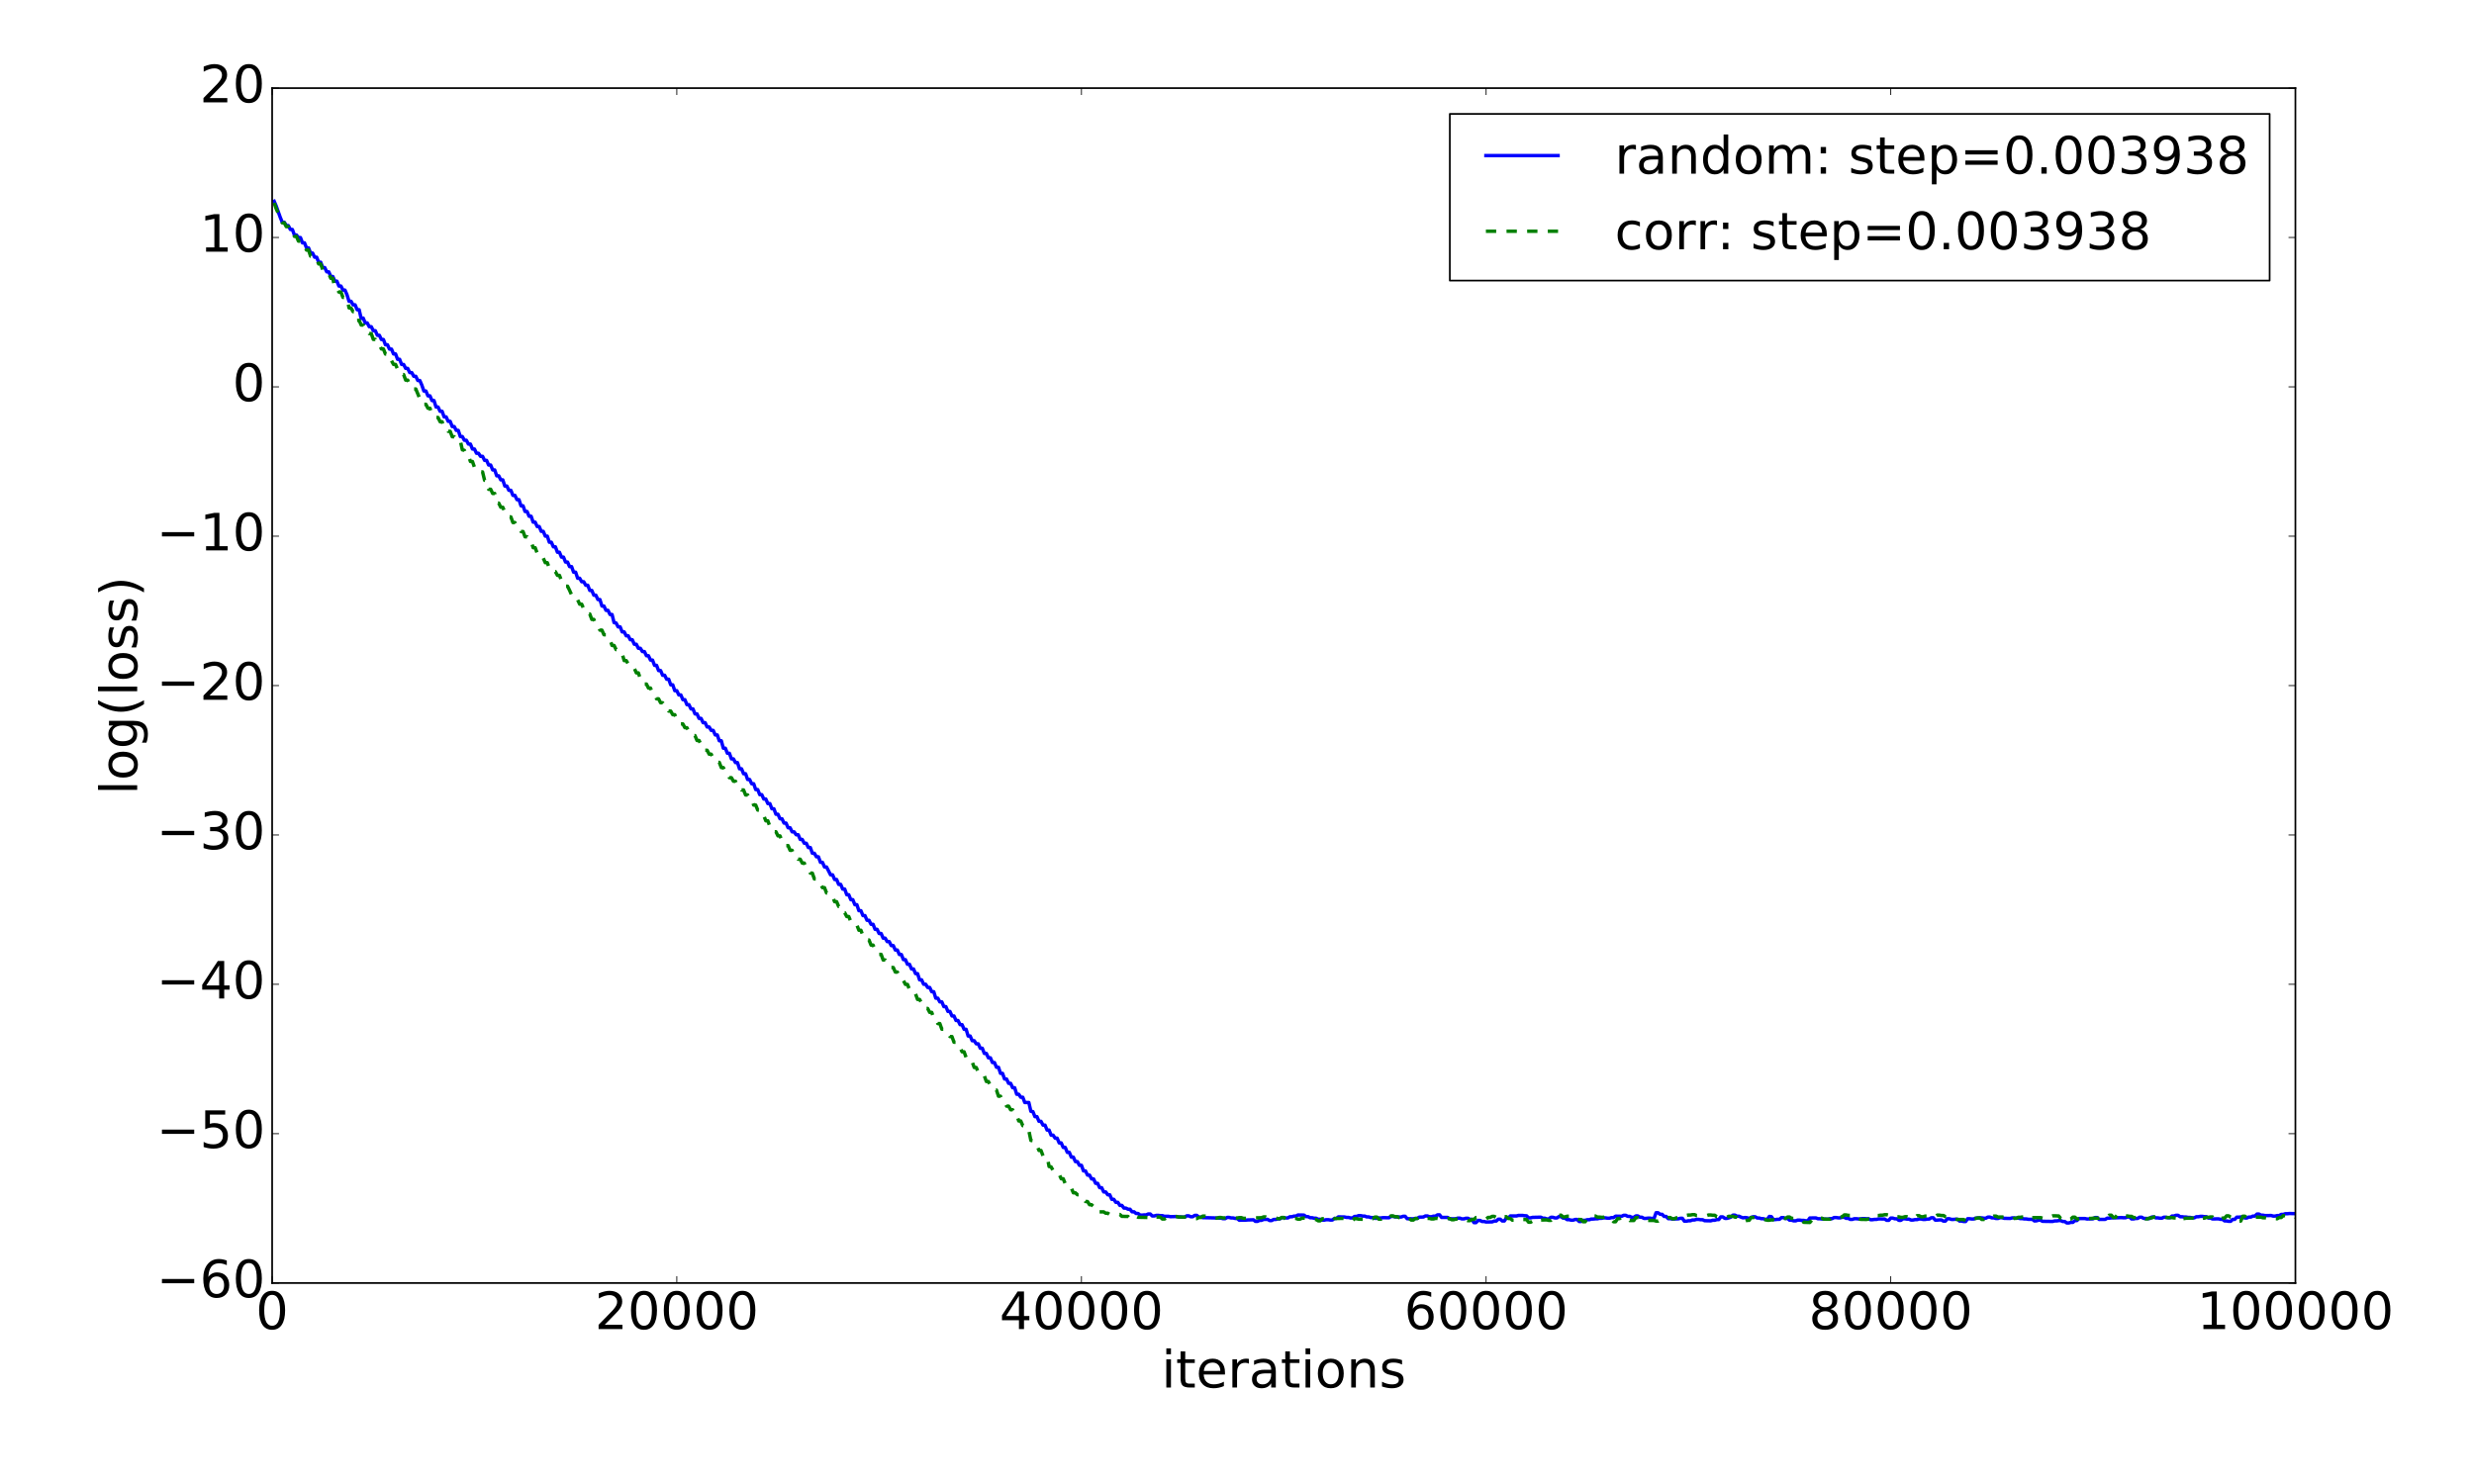 <?xml version="1.0" encoding="utf-8" standalone="no"?>
<!DOCTYPE svg PUBLIC "-//W3C//DTD SVG 1.1//EN"
  "http://www.w3.org/Graphics/SVG/1.1/DTD/svg11.dtd">
<!-- Created with matplotlib (http://matplotlib.org/) -->
<svg height="864pt" version="1.1" viewBox="0 0 1440 864" width="1440pt" xmlns="http://www.w3.org/2000/svg" xmlns:xlink="http://www.w3.org/1999/xlink">
 <defs>
  <style type="text/css">
*{stroke-linecap:butt;stroke-linejoin:round;stroke-miterlimit:100000;}
  </style>
 </defs>
 <g id="figure_1">
  <g id="patch_1">
   <path d="M 0 864 
L 1440 864 
L 1440 0 
L 0 0 
z
" style="fill:#ffffff;"/>
  </g>
  <g id="axes_1">
   <g id="patch_2">
    <path d="M 158.4 747 
L 1336.05 747 
L 1336.05 51.3 
L 158.4 51.3 
z
" style="fill:#ffffff;"/>
   </g>
   <g id="line2d_1">
    <path clip-path="url(#pc007e19cb0)" d="M 159.578 117.173 
L 160.755 119.938 
L 163.111 126.515 
L 164.288 129.395 
L 165.466 129.395 
L 166.644 131.343 
L 167.821 131.343 
L 168.999 133.612 
L 170.177 133.612 
L 171.354 136.806 
L 172.532 136.806 
L 173.709 138.313 
L 174.887 138.313 
L 176.065 141.397 
L 177.242 141.397 
L 178.42 144.327 
L 179.598 144.328 
L 180.775 147.35 
L 181.953 147.35 
L 183.131 149.741 
L 184.308 149.741 
L 185.486 152.666 
L 186.664 152.666 
L 187.841 155.782 
L 189.019 155.782 
L 190.197 158.268 
L 191.374 158.268 
L 192.552 160.997 
L 193.73 160.997 
L 194.907 163.681 
L 196.085 163.681 
L 197.262 166.538 
L 198.44 166.538 
L 199.618 168.899 
L 200.795 168.899 
L 201.973 171.642 
L 203.151 175.399 
L 204.328 175.399 
L 205.506 177.487 
L 206.684 177.487 
L 207.861 180.319 
L 209.039 180.319 
L 210.217 185.439 
L 211.394 185.18 
L 212.572 188.004 
L 213.75 188.004 
L 214.927 190.213 
L 216.105 190.213 
L 217.282 192.555 
L 218.46 192.555 
L 219.638 195.21 
L 220.815 195.21 
L 221.993 197.662 
L 223.171 197.662 
L 224.348 200.73 
L 225.526 200.73 
L 226.704 203.26 
L 227.881 203.26 
L 229.059 206.061 
L 230.237 206.061 
L 231.414 209.18 
L 232.592 209.18 
L 233.77 212.197 
L 234.947 212.197 
L 236.125 214.481 
L 237.303 214.481 
L 238.48 216.916 
L 239.658 216.916 
L 240.835 219.07 
L 242.013 219.07 
L 243.191 221.539 
L 244.368 221.539 
L 245.546 224.279 
L 246.724 227.652 
L 247.901 227.652 
L 249.079 230.46 
L 250.257 230.46 
L 251.434 233.204 
L 252.612 233.204 
L 253.79 236.969 
L 254.967 236.969 
L 256.145 239.455 
L 257.323 239.455 
L 258.5 242.711 
L 259.678 242.711 
L 260.856 245.303 
L 262.033 245.303 
L 263.211 248.348 
L 264.389 248.348 
L 265.566 250.575 
L 266.744 250.575 
L 267.921 254.155 
L 269.099 254.155 
L 270.277 256.317 
L 271.454 256.317 
L 272.632 258.536 
L 273.81 258.536 
L 274.987 261.422 
L 276.165 261.422 
L 277.343 263.895 
L 278.52 263.895 
L 279.698 265.674 
L 280.876 265.674 
L 282.053 268.038 
L 283.231 268.038 
L 284.409 270.732 
L 285.586 270.732 
L 286.764 273.592 
L 287.942 273.592 
L 289.119 277.032 
L 290.297 277.032 
L 291.474 279.372 
L 292.652 279.372 
L 293.83 282.969 
L 295.007 282.969 
L 296.185 285.465 
L 297.363 285.465 
L 298.54 288.404 
L 299.718 288.404 
L 300.896 290.901 
L 302.073 290.901 
L 303.251 294.479 
L 304.429 294.479 
L 305.606 297.785 
L 306.784 297.785 
L 307.962 300.569 
L 309.139 300.569 
L 310.317 303.995 
L 311.495 303.995 
L 312.672 306.559 
L 313.85 306.559 
L 315.027 309.362 
L 316.205 309.362 
L 317.383 312.141 
L 318.56 312.141 
L 319.738 315.699 
L 320.916 315.699 
L 322.093 318.369 
L 323.271 318.369 
L 324.449 321.523 
L 325.626 321.523 
L 326.804 324.351 
L 327.982 324.351 
L 329.159 327.227 
L 330.337 327.227 
L 331.515 329.887 
L 332.692 329.884 
L 333.87 333.133 
L 335.048 333.133 
L 336.225 336.663 
L 337.403 336.663 
L 338.58 338.692 
L 339.758 338.692 
L 340.936 340.743 
L 342.113 340.743 
L 343.291 343.76 
L 344.469 343.76 
L 345.646 346.532 
L 346.824 346.532 
L 348.002 349.053 
L 349.179 349.053 
L 350.357 352.84 
L 351.535 352.84 
L 352.712 355.335 
L 353.89 355.335 
L 355.068 357.766 
L 356.245 357.766 
L 357.423 362.49 
L 358.601 362.699 
L 359.778 364.968 
L 360.956 364.968 
L 362.133 367.895 
L 363.311 367.895 
L 364.489 370.169 
L 365.666 370.169 
L 366.844 372.453 
L 368.022 372.453 
L 369.199 375.08 
L 370.377 375.08 
L 371.555 377.434 
L 372.732 377.434 
L 373.91 379.344 
L 375.088 379.344 
L 376.265 381.774 
L 377.443 381.774 
L 378.621 384.306 
L 379.798 384.306 
L 380.976 387.374 
L 382.154 387.374 
L 383.331 390.418 
L 384.509 390.418 
L 385.686 393.152 
L 386.864 393.152 
L 388.042 395.452 
L 389.219 395.452 
L 390.397 398.708 
L 391.575 398.708 
L 392.752 402.113 
L 393.93 402.113 
L 395.108 404.589 
L 396.285 404.589 
L 397.463 407.348 
L 398.641 407.348 
L 399.818 410.255 
L 400.996 410.255 
L 402.174 412.722 
L 403.351 412.722 
L 404.529 415.642 
L 405.707 415.642 
L 406.884 418.256 
L 408.062 418.256 
L 409.239 420.744 
L 410.417 420.744 
L 411.595 423.247 
L 412.772 423.247 
L 413.95 425.246 
L 415.128 425.246 
L 416.305 427.875 
L 417.483 427.875 
L 418.661 431.272 
L 419.838 431.272 
L 421.016 435.61 
L 422.194 435.61 
L 423.371 438.562 
L 424.549 438.562 
L 425.727 441.834 
L 426.904 441.834 
L 428.082 443.995 
L 429.26 443.995 
L 430.437 447.608 
L 431.615 447.608 
L 432.792 450.477 
L 433.97 450.477 
L 435.148 453.827 
L 436.325 453.827 
L 437.503 456.307 
L 438.681 456.307 
L 439.858 459.703 
L 441.036 459.703 
L 442.214 462.66 
L 443.391 462.66 
L 444.569 465.204 
L 445.747 465.204 
L 446.924 467.855 
L 448.102 467.855 
L 449.28 470.878 
L 450.457 470.878 
L 451.635 474.059 
L 452.812 474.059 
L 453.99 476.689 
L 455.168 476.689 
L 456.345 479.203 
L 457.523 479.203 
L 458.701 481.917 
L 459.878 481.917 
L 461.056 484.309 
L 462.234 484.309 
L 463.411 485.99 
L 464.589 485.99 
L 465.767 488.725 
L 466.944 488.725 
L 468.122 490.936 
L 469.3 490.936 
L 470.477 493.429 
L 471.655 493.429 
L 472.833 496.772 
L 474.01 496.772 
L 475.188 498.831 
L 476.365 498.831 
L 477.543 502.058 
L 478.721 502.058 
L 479.898 504.761 
L 481.076 504.761 
L 483.431 509.33 
L 484.609 509.33 
L 485.787 512.051 
L 486.964 512.051 
L 488.142 514.898 
L 489.32 514.898 
L 490.497 517.641 
L 491.675 517.641 
L 492.853 520.925 
L 494.03 520.925 
L 495.208 523.796 
L 496.386 523.796 
L 497.563 526.714 
L 498.741 526.714 
L 499.918 530.204 
L 501.096 530.204 
L 502.274 533.064 
L 503.451 533.064 
L 504.629 535.783 
L 505.807 535.783 
L 506.984 538.12 
L 508.162 538.12 
L 509.34 541.059 
L 510.517 541.059 
L 511.695 543.492 
L 512.873 543.492 
L 514.05 546.202 
L 515.228 546.202 
L 516.406 548.212 
L 517.583 548.212 
L 518.761 550.532 
L 519.939 550.532 
L 521.116 553.106 
L 522.294 553.105 
L 523.471 555.724 
L 524.649 555.724 
L 525.827 558.703 
L 527.004 558.703 
L 528.182 561.408 
L 529.36 561.408 
L 530.537 564.129 
L 531.715 564.129 
L 532.893 566.85 
L 534.07 566.85 
L 535.248 570.482 
L 536.426 570.482 
L 537.603 573.03 
L 538.781 573.03 
L 539.959 574.916 
L 541.136 574.916 
L 542.314 577.383 
L 543.492 577.383 
L 544.669 581.144 
L 545.847 581.144 
L 547.024 583.313 
L 548.202 583.313 
L 549.38 586.068 
L 550.557 586.068 
L 551.735 588.863 
L 552.913 588.863 
L 554.09 591.498 
L 555.268 591.498 
L 556.446 594.14 
L 557.623 594.14 
L 558.801 596.563 
L 559.979 596.563 
L 561.156 599.269 
L 562.334 599.269 
L 563.512 603.175 
L 564.689 603.175 
L 565.867 605.908 
L 567.045 605.908 
L 568.222 607.7 
L 569.4 607.7 
L 570.577 610.303 
L 571.755 610.303 
L 572.933 613.311 
L 574.11 613.311 
L 575.288 615.865 
L 576.466 615.865 
L 577.643 618.613 
L 578.821 618.613 
L 579.999 621.375 
L 581.176 621.375 
L 582.354 624.928 
L 583.532 624.928 
L 584.709 628.225 
L 585.887 628.225 
L 587.065 630.733 
L 588.242 630.733 
L 589.42 633.291 
L 590.598 633.291 
L 591.775 637.081 
L 592.953 637.081 
L 594.13 638.827 
L 595.308 638.827 
L 596.486 641.893 
L 598.841 641.893 
L 600.019 647.005 
L 601.196 647.187 
L 602.374 650.108 
L 603.552 650.108 
L 604.729 652.833 
L 605.907 652.833 
L 607.085 655.055 
L 608.262 655.055 
L 609.44 657.93 
L 610.618 657.93 
L 611.795 660.902 
L 612.973 660.902 
L 614.151 662.649 
L 615.328 662.649 
L 616.506 665.414 
L 617.683 665.413 
L 618.861 668.041 
L 620.039 668.041 
L 621.216 670.91 
L 622.394 670.91 
L 623.572 673.703 
L 624.749 673.703 
L 625.927 676.29 
L 627.105 676.29 
L 628.282 678.449 
L 629.46 678.449 
L 630.638 681.718 
L 631.815 681.718 
L 632.993 684.163 
L 634.171 684.163 
L 635.348 686.397 
L 636.526 686.397 
L 637.704 688.945 
L 638.881 688.945 
L 640.059 691.485 
L 641.236 691.485 
L 642.414 693.964 
L 643.592 693.964 
L 644.769 695.625 
L 645.947 695.625 
L 647.125 698.267 
L 648.302 698.267 
L 649.48 700.018 
L 650.658 700.018 
L 651.835 701.81 
L 653.013 701.81 
L 654.191 703.375 
L 655.368 703.375 
L 656.546 704.011 
L 657.724 704.011 
L 658.901 705.517 
L 660.079 705.517 
L 661.257 706.498 
L 662.434 706.498 
L 663.612 707.454 
L 664.789 707.454 
L 665.967 707.328 
L 667.145 707.328 
L 668.322 706.785 
L 669.5 706.785 
L 670.678 707.93 
L 671.855 707.93 
L 673.033 707.596 
L 674.211 707.596 
L 675.388 707.748 
L 676.566 707.748 
L 677.744 708.154 
L 680.099 708.137 
L 681.277 708.365 
L 684.81 708.261 
L 685.987 708.502 
L 687.165 708.502 
L 688.342 708.628 
L 689.52 708.628 
L 690.698 707.876 
L 691.875 707.878 
L 693.053 708.395 
L 694.231 708.395 
L 695.408 707.596 
L 696.586 707.596 
L 697.764 708.593 
L 698.941 708.592 
L 700.119 708.925 
L 703.652 708.998 
L 707.185 709.09 
L 708.363 709.09 
L 709.54 709.221 
L 710.718 709.221 
L 711.895 709.53 
L 713.073 709.531 
L 714.251 708.802 
L 715.428 708.802 
L 716.606 709.104 
L 717.784 709.104 
L 718.961 709.387 
L 720.139 709.387 
L 721.317 710.421 
L 724.85 710.402 
L 726.027 710.275 
L 729.56 710.169 
L 730.738 711.107 
L 731.916 711.107 
L 733.093 710.502 
L 734.271 710.502 
L 735.448 709.967 
L 737.804 709.912 
L 738.981 710.616 
L 740.159 710.616 
L 741.337 709.984 
L 742.514 709.985 
L 743.692 709.686 
L 744.87 709.686 
L 746.047 708.938 
L 747.225 708.938 
L 748.403 709.096 
L 749.58 709.096 
L 750.758 708.417 
L 751.936 708.417 
L 753.113 708.036 
L 754.291 708.032 
L 755.469 707.375 
L 759.001 707.438 
L 760.179 708.341 
L 761.357 708.341 
L 762.534 708.973 
L 763.712 708.973 
L 764.89 709.263 
L 766.067 709.264 
L 767.245 709.876 
L 768.423 709.876 
L 769.6 710.368 
L 770.778 710.368 
L 771.956 710.113 
L 773.133 710.113 
L 774.311 710.323 
L 775.489 710.323 
L 776.666 709.404 
L 777.844 709.404 
L 779.022 708.466 
L 782.554 708.539 
L 783.732 708.781 
L 784.91 708.781 
L 786.087 709.101 
L 787.265 709.101 
L 788.443 708.2 
L 789.62 708.2 
L 790.798 707.761 
L 791.976 707.761 
L 793.153 708.004 
L 794.331 708.004 
L 795.509 708.495 
L 796.686 708.497 
L 797.864 708.875 
L 799.042 708.875 
L 800.219 709.31 
L 801.397 709.31 
L 802.575 709.103 
L 803.752 709.103 
L 804.93 708.932 
L 808.463 708.991 
L 809.64 708.199 
L 810.818 708.199 
L 811.996 708.484 
L 815.529 708.566 
L 816.706 708.137 
L 817.884 708.137 
L 819.062 709.55 
L 822.595 709.607 
L 823.772 709.361 
L 824.95 709.361 
L 826.128 708.621 
L 828.483 708.556 
L 829.66 707.931 
L 830.838 707.931 
L 832.016 708.421 
L 833.193 708.421 
L 834.371 708.041 
L 835.549 708.041 
L 836.726 707.274 
L 837.904 707.273 
L 839.082 708.803 
L 842.615 708.8 
L 843.792 709.591 
L 847.325 709.604 
L 848.503 709.19 
L 849.681 709.19 
L 850.858 709.649 
L 852.036 709.649 
L 853.213 709.271 
L 854.391 709.271 
L 855.569 709.908 
L 856.746 709.908 
L 857.924 711.829 
L 859.102 711.829 
L 860.279 710.557 
L 861.457 710.557 
L 862.635 711.166 
L 863.812 711.166 
L 864.99 711.461 
L 868.523 711.386 
L 869.701 710.907 
L 870.878 710.907 
L 872.056 709.839 
L 873.234 709.839 
L 874.411 710.872 
L 875.589 710.872 
L 876.766 709.133 
L 877.944 709.133 
L 879.122 707.923 
L 882.655 707.961 
L 883.832 707.625 
L 886.188 707.625 
L 887.365 707.809 
L 888.543 707.862 
L 889.721 709.041 
L 890.898 709.041 
L 892.076 708.761 
L 895.609 708.683 
L 896.787 708.646 
L 897.964 709.241 
L 899.142 709.241 
L 900.319 709.664 
L 901.497 709.663 
L 902.675 708.71 
L 903.852 708.71 
L 905.03 709.1 
L 906.208 709.1 
L 907.385 708.287 
L 908.563 708.287 
L 909.741 709.18 
L 910.918 709.18 
L 912.096 710.084 
L 913.274 710.084 
L 914.451 710.389 
L 915.629 710.39 
L 916.807 709.991 
L 917.984 709.991 
L 919.162 711.155 
L 920.34 711.155 
L 921.517 710.466 
L 922.695 710.466 
L 923.872 710.141 
L 925.05 710.141 
L 926.228 709.728 
L 927.405 709.728 
L 928.583 709.601 
L 929.761 709.601 
L 930.938 709.312 
L 932.116 709.312 
L 933.294 709.065 
L 934.471 709.065 
L 935.649 709.24 
L 936.827 709.24 
L 938.004 708.888 
L 939.182 708.888 
L 940.36 708.058 
L 943.893 708.133 
L 945.07 707.553 
L 946.248 707.553 
L 947.426 708.167 
L 948.603 708.167 
L 949.781 708.768 
L 950.958 708.767 
L 952.136 707.917 
L 953.314 707.917 
L 954.491 708.672 
L 955.669 708.672 
L 956.847 709.351 
L 958.024 709.352 
L 959.202 709.208 
L 960.38 709.208 
L 961.557 709.402 
L 962.735 709.402 
L 963.913 706.064 
L 965.09 706.064 
L 966.268 706.988 
L 967.446 706.986 
L 968.623 708.225 
L 969.801 708.225 
L 970.979 709.496 
L 972.156 709.496 
L 973.334 709.733 
L 976.867 709.624 
L 978.044 709.303 
L 979.222 709.303 
L 980.4 710.991 
L 981.577 710.991 
L 982.755 710.73 
L 983.933 710.73 
L 985.11 710.269 
L 986.288 710.27 
L 987.466 709.932 
L 988.643 709.932 
L 989.821 710.13 
L 990.999 710.13 
L 992.176 710.704 
L 995.709 710.779 
L 996.887 710.441 
L 998.064 710.448 
L 999.242 710.048 
L 1000.42 710.048 
L 1001.597 708.472 
L 1002.775 708.472 
L 1003.953 709.343 
L 1005.13 709.343 
L 1006.308 709.04 
L 1007.486 708.62 
L 1008.663 707.454 
L 1009.841 707.452 
L 1011.019 708.098 
L 1012.196 708.076 
L 1013.374 708.646 
L 1014.552 709.041 
L 1015.729 708.861 
L 1016.907 708.989 
L 1018.085 709.391 
L 1019.262 708.758 
L 1020.44 708.401 
L 1021.617 708.428 
L 1022.795 709.129 
L 1023.973 709.129 
L 1025.15 709.527 
L 1026.328 709.527 
L 1027.506 709.866 
L 1028.683 709.867 
L 1029.861 708.211 
L 1031.039 708.364 
L 1032.216 710.042 
L 1033.394 710.042 
L 1034.572 709.887 
L 1035.749 709.887 
L 1036.927 708.9 
L 1038.105 708.9 
L 1039.282 709.394 
L 1040.46 709.396 
L 1041.638 710.395 
L 1042.815 710.395 
L 1043.993 710.785 
L 1045.17 710.785 
L 1046.348 710.355 
L 1047.526 710.354 
L 1048.703 710.519 
L 1049.881 710.521 
L 1051.059 710.752 
L 1052.236 710.752 
L 1053.414 709.129 
L 1056.947 709.089 
L 1058.125 709.557 
L 1059.302 709.554 
L 1060.48 709.702 
L 1064.013 709.794 
L 1065.19 709.511 
L 1066.368 709.511 
L 1067.546 708.86 
L 1068.723 708.86 
L 1069.901 709.038 
L 1071.079 709.038 
L 1072.256 708.716 
L 1073.434 708.716 
L 1074.612 709.333 
L 1075.789 709.333 
L 1076.967 709.95 
L 1078.145 709.95 
L 1079.322 709.547 
L 1080.5 709.547 
L 1081.678 709.68 
L 1082.855 709.68 
L 1084.033 709.461 
L 1085.211 709.461 
L 1086.388 709.586 
L 1087.566 709.586 
L 1088.744 710.116 
L 1089.921 710.116 
L 1091.099 709.93 
L 1092.276 709.93 
L 1093.454 709.651 
L 1096.987 709.731 
L 1098.165 710.485 
L 1099.342 710.483 
L 1100.52 709.18 
L 1101.698 709.18 
L 1102.875 709.596 
L 1104.053 709.596 
L 1105.231 710.496 
L 1106.408 710.496 
L 1107.586 709.583 
L 1108.764 709.583 
L 1109.941 709.78 
L 1111.119 709.78 
L 1112.296 710.309 
L 1113.474 710.309 
L 1114.652 710.065 
L 1115.829 710.065 
L 1117.007 709.704 
L 1118.185 709.704 
L 1119.362 709.976 
L 1120.54 709.976 
L 1121.718 709.761 
L 1122.895 709.761 
L 1124.073 708.988 
L 1125.251 708.988 
L 1126.428 710.355 
L 1127.606 710.355 
L 1128.784 710.242 
L 1129.961 710.242 
L 1131.139 710.918 
L 1132.317 710.918 
L 1133.494 709.571 
L 1134.672 709.571 
L 1135.85 709.959 
L 1137.027 709.959 
L 1138.205 709.829 
L 1139.382 709.829 
L 1140.56 710.913 
L 1141.738 710.913 
L 1142.915 711.161 
L 1144.093 711.161 
L 1145.271 709.548 
L 1146.448 709.548 
L 1147.626 709.71 
L 1148.804 709.71 
L 1149.981 709.163 
L 1151.159 709.163 
L 1152.337 709.046 
L 1153.514 709.046 
L 1154.692 709.245 
L 1155.87 709.245 
L 1157.047 708.601 
L 1158.225 708.601 
L 1159.402 709.069 
L 1160.58 709.069 
L 1161.758 709.405 
L 1162.935 709.405 
L 1164.113 708.932 
L 1165.291 708.932 
L 1166.468 709.309 
L 1170.001 709.392 
L 1171.179 709.064 
L 1172.357 709.064 
L 1173.534 709.202 
L 1174.712 709.202 
L 1175.89 709.468 
L 1177.067 709.469 
L 1178.245 709.674 
L 1179.423 709.674 
L 1180.6 709.883 
L 1182.956 709.883 
L 1184.133 710.84 
L 1185.311 710.778 
L 1186.488 710.408 
L 1187.666 710.409 
L 1188.844 711.049 
L 1194.732 711.138 
L 1195.91 710.838 
L 1197.087 710.838 
L 1198.265 710.645 
L 1199.443 710.645 
L 1200.62 711.166 
L 1201.798 711.166 
L 1202.976 712.012 
L 1204.153 712.012 
L 1205.331 711.677 
L 1206.508 711.677 
L 1207.686 710.614 
L 1208.864 710.614 
L 1210.041 709.433 
L 1213.574 709.456 
L 1214.752 709.709 
L 1218.285 709.61 
L 1219.463 708.861 
L 1220.64 708.861 
L 1221.818 709.962 
L 1225.351 709.924 
L 1226.529 709.204 
L 1227.706 709.204 
L 1228.884 709.075 
L 1232.417 708.983 
L 1234.772 708.881 
L 1235.95 708.998 
L 1237.127 708.998 
L 1238.305 708.539 
L 1239.483 708.539 
L 1240.66 709.685 
L 1241.838 709.685 
L 1243.016 709.385 
L 1244.193 709.385 
L 1245.371 708.66 
L 1246.549 708.66 
L 1247.726 709.344 
L 1251.259 709.441 
L 1252.437 708.541 
L 1253.614 708.541 
L 1254.792 709.056 
L 1255.97 709.056 
L 1257.147 709.248 
L 1258.325 709.248 
L 1259.503 708.67 
L 1260.68 708.67 
L 1261.858 708.975 
L 1263.036 708.975 
L 1264.213 707.974 
L 1265.391 707.975 
L 1266.569 707.553 
L 1267.746 707.553 
L 1268.924 708.399 
L 1270.102 708.399 
L 1271.279 708.569 
L 1272.457 708.569 
L 1273.635 708.788 
L 1274.812 708.788 
L 1275.99 709.061 
L 1277.168 709.061 
L 1278.345 708.405 
L 1279.523 708.405 
L 1280.7 708.181 
L 1281.878 708.18 
L 1283.056 708.355 
L 1284.233 708.355 
L 1285.411 709.161 
L 1286.589 709.161 
L 1287.766 709.674 
L 1291.299 709.627 
L 1292.477 709.91 
L 1293.655 709.91 
L 1294.832 710.84 
L 1296.01 710.84 
L 1297.188 711.056 
L 1298.365 711.057 
L 1299.543 709.943 
L 1300.72 709.942 
L 1301.898 708.645 
L 1303.076 708.645 
L 1304.253 708.517 
L 1305.431 708.517 
L 1306.609 709.123 
L 1307.786 709.123 
L 1308.964 708.581 
L 1310.142 708.582 
L 1311.319 708.009 
L 1312.497 708.009 
L 1313.675 706.841 
L 1314.852 706.842 
L 1316.03 707.49 
L 1317.208 707.49 
L 1318.385 707.733 
L 1321.918 707.677 
L 1323.096 708.014 
L 1324.274 708.014 
L 1325.451 707.725 
L 1326.629 707.725 
L 1327.806 707.024 
L 1328.984 707.024 
L 1330.162 706.651 
L 1331.339 706.651 
L 1332.517 706.511 
L 1336.05 706.598 
L 1336.05 706.598 
" style="fill:none;stroke:#0000ff;stroke-linecap:square;stroke-width:2.0;"/>
   </g>
   <g id="line2d_2">
    <path clip-path="url(#pc007e19cb0)" d="M 159.578 118.117 
L 160.755 121.529 
L 163.111 126.699 
L 164.288 129.716 
L 165.466 129.717 
L 166.644 131.96 
L 167.821 131.961 
L 168.999 134.554 
L 170.177 134.554 
L 171.354 137.609 
L 172.532 137.609 
L 173.709 140.376 
L 174.887 140.376 
L 176.065 143.119 
L 177.242 143.119 
L 178.42 145.596 
L 179.598 145.596 
L 180.775 149.128 
L 181.953 149.128 
L 183.131 151.058 
L 184.308 151.058 
L 185.486 153.669 
L 186.664 153.669 
L 187.841 157.027 
L 189.019 157.027 
L 190.197 159.37 
L 191.374 159.37 
L 192.552 162.052 
L 193.73 162.052 
L 194.907 168.038 
L 196.085 167.923 
L 197.262 170.042 
L 198.44 170.042 
L 199.618 173.139 
L 201.973 173.139 
L 203.151 179.252 
L 204.328 179.357 
L 205.506 181.441 
L 206.684 181.441 
L 207.861 186.574 
L 209.039 186.489 
L 210.217 189.237 
L 211.394 189.237 
L 212.572 191.746 
L 213.75 191.746 
L 214.927 194.225 
L 216.105 194.225 
L 217.282 197.599 
L 218.46 197.599 
L 219.638 200.758 
L 220.815 200.758 
L 221.993 203.167 
L 223.171 203.164 
L 224.348 206.128 
L 225.526 206.128 
L 226.704 210.007 
L 227.881 210.007 
L 229.059 212.163 
L 230.237 212.162 
L 231.414 214.942 
L 232.592 214.942 
L 233.77 218.089 
L 234.947 218.089 
L 236.125 221.307 
L 237.303 221.307 
L 238.48 224.058 
L 239.658 224.057 
L 240.835 226.464 
L 242.013 226.464 
L 244.368 232.147 
L 245.546 232.147 
L 246.724 235.387 
L 247.901 235.387 
L 249.079 237.68 
L 250.257 237.68 
L 251.434 241.035 
L 252.612 241.035 
L 253.79 243.071 
L 254.967 243.071 
L 256.145 245.524 
L 257.323 245.524 
L 258.5 248.833 
L 259.678 248.833 
L 260.856 251.121 
L 262.033 251.121 
L 263.211 254.271 
L 264.389 254.271 
L 265.566 256.595 
L 267.921 256.595 
L 269.099 261.893 
L 270.277 262.168 
L 271.454 265.133 
L 272.632 265.133 
L 273.81 268.679 
L 274.987 268.679 
L 276.165 272.046 
L 277.343 272.046 
L 278.52 274.757 
L 280.876 274.757 
L 282.053 279.623 
L 283.231 279.655 
L 284.409 284.884 
L 285.586 284.832 
L 286.764 287.294 
L 287.942 287.294 
L 289.119 293.008 
L 290.297 292.909 
L 291.474 295.325 
L 292.652 295.325 
L 293.83 298.121 
L 295.007 298.121 
L 296.185 300.96 
L 297.363 300.96 
L 298.54 304.227 
L 299.718 304.227 
L 300.896 306.889 
L 302.073 306.889 
L 303.251 309.449 
L 304.429 309.449 
L 305.606 312.541 
L 306.784 312.541 
L 307.962 315.195 
L 309.139 315.195 
L 310.317 318.871 
L 311.495 318.871 
L 312.672 322.026 
L 313.85 322.026 
L 315.027 324.965 
L 316.205 324.965 
L 317.383 327.608 
L 318.56 327.607 
L 319.738 330.793 
L 320.916 330.793 
L 322.093 332.816 
L 323.271 332.816 
L 324.449 334.985 
L 325.626 334.985 
L 326.804 338.082 
L 327.982 338.082 
L 329.159 341.286 
L 330.337 341.286 
L 331.515 343.669 
L 332.692 346.354 
L 333.87 346.354 
L 335.048 349.212 
L 336.225 349.212 
L 337.403 351.758 
L 338.58 351.758 
L 339.758 354.485 
L 340.936 354.485 
L 342.113 357.465 
L 343.291 357.465 
L 344.469 360.629 
L 345.646 360.629 
L 346.824 363.651 
L 348.002 363.651 
L 349.179 366.874 
L 350.357 366.874 
L 351.535 369.55 
L 352.712 369.55 
L 353.89 372.62 
L 355.068 372.62 
L 356.245 375.796 
L 357.423 375.796 
L 358.601 378.19 
L 359.778 378.19 
L 360.956 380.59 
L 362.133 380.59 
L 363.311 384.603 
L 364.489 384.603 
L 365.666 386.516 
L 366.844 386.516 
L 368.022 389.088 
L 369.199 389.088 
L 370.377 391.746 
L 371.555 391.746 
L 372.732 395.167 
L 373.91 395.167 
L 375.088 398.273 
L 376.265 398.273 
L 377.443 400.594 
L 378.621 400.594 
L 379.798 403.786 
L 380.976 403.786 
L 382.154 406.861 
L 383.331 406.861 
L 384.509 409.151 
L 385.686 409.151 
L 386.864 411.181 
L 388.042 411.181 
L 389.219 413.991 
L 390.397 413.992 
L 391.575 416.094 
L 392.752 416.094 
L 393.93 418.75 
L 395.108 418.75 
L 396.285 421.465 
L 397.463 421.465 
L 398.641 423.669 
L 399.818 423.669 
L 400.996 425.866 
L 402.174 425.866 
L 403.351 428.281 
L 404.529 428.281 
L 405.707 431.116 
L 406.884 431.116 
L 408.062 433.584 
L 409.239 433.584 
L 410.417 436.797 
L 411.595 436.798 
L 412.772 439.084 
L 413.95 439.084 
L 415.128 441.393 
L 416.305 441.393 
L 417.483 443.867 
L 418.661 443.867 
L 419.838 446.895 
L 421.016 446.896 
L 422.194 449.657 
L 423.371 449.657 
L 424.549 452.788 
L 425.727 452.788 
L 426.904 454.836 
L 428.082 454.836 
L 429.26 457.419 
L 430.437 457.419 
L 431.615 459.93 
L 432.792 459.93 
L 433.97 462.828 
L 435.148 462.828 
L 436.325 465.552 
L 437.503 465.552 
L 438.681 468.717 
L 439.858 468.717 
L 441.036 471.626 
L 442.214 471.626 
L 443.391 474.869 
L 444.569 474.869 
L 445.747 477.882 
L 446.924 477.882 
L 448.102 481.113 
L 449.28 481.113 
L 450.457 484.257 
L 451.635 484.257 
L 452.812 486.655 
L 453.99 486.655 
L 455.168 489.519 
L 456.345 489.519 
L 457.523 492.319 
L 458.701 492.319 
L 459.878 495.069 
L 461.056 495.069 
L 462.234 498.067 
L 463.411 498.067 
L 464.589 500.24 
L 465.767 500.24 
L 466.944 502.483 
L 468.122 502.483 
L 469.3 505.27 
L 470.477 505.27 
L 471.655 508.356 
L 472.833 508.356 
L 474.01 511.728 
L 475.188 511.728 
L 476.365 514.55 
L 477.543 514.55 
L 478.721 516.802 
L 479.898 516.801 
L 481.076 519.883 
L 482.254 519.883 
L 483.431 521.867 
L 484.609 521.867 
L 485.787 524.974 
L 486.964 524.974 
L 488.142 527.749 
L 489.32 527.749 
L 490.497 531.417 
L 491.675 531.417 
L 492.853 533.619 
L 494.03 533.619 
L 495.208 536.543 
L 496.386 536.542 
L 497.563 538.55 
L 498.741 538.55 
L 499.918 541.589 
L 501.096 541.589 
L 502.274 544.775 
L 503.451 544.775 
L 504.629 547.276 
L 505.807 547.276 
L 506.984 550.233 
L 508.162 550.232 
L 509.34 552.702 
L 510.517 552.702 
L 511.695 555.652 
L 512.873 555.652 
L 514.05 558.93 
L 515.228 558.93 
L 516.406 561.364 
L 517.583 561.364 
L 518.761 563.286 
L 519.939 563.286 
L 521.116 565.931 
L 522.294 565.931 
L 523.471 568.251 
L 524.649 570.819 
L 525.827 570.819 
L 527.004 573.119 
L 528.182 573.119 
L 529.36 576.024 
L 530.537 576.024 
L 531.715 578.654 
L 532.893 578.654 
L 534.07 581.879 
L 535.248 581.879 
L 536.426 583.981 
L 537.603 583.981 
L 538.781 587.156 
L 539.959 587.156 
L 541.136 589.416 
L 542.314 589.416 
L 543.492 592.868 
L 544.669 592.867 
L 545.847 595.928 
L 547.024 595.928 
L 548.202 599.209 
L 549.38 599.209 
L 550.557 601.352 
L 551.735 601.352 
L 552.913 603.5 
L 554.09 603.5 
L 555.268 606.787 
L 556.446 606.787 
L 557.623 609.907 
L 558.801 609.907 
L 559.979 612.371 
L 561.156 612.371 
L 562.334 615.674 
L 563.512 615.674 
L 564.689 618.207 
L 565.867 618.207 
L 567.045 621.498 
L 568.222 621.498 
L 569.4 624.273 
L 570.577 624.273 
L 571.755 626.365 
L 572.933 626.365 
L 574.11 629.649 
L 575.288 629.649 
L 576.466 632.053 
L 577.643 632.053 
L 578.821 634.664 
L 579.999 634.664 
L 581.176 638.227 
L 582.354 638.227 
L 583.532 640.996 
L 584.709 640.996 
L 585.887 644.005 
L 587.065 644.005 
L 588.242 646.12 
L 589.42 646.12 
L 590.598 649.031 
L 591.775 649.031 
L 592.953 652.631 
L 594.13 652.631 
L 595.308 655.355 
L 596.486 655.355 
L 597.663 658.272 
L 598.841 658.272 
L 600.019 663.952 
L 601.196 664.127 
L 602.374 666.825 
L 603.552 666.825 
L 604.729 669.803 
L 605.907 669.803 
L 607.085 672.937 
L 609.44 672.937 
L 610.618 679.148 
L 611.795 679.358 
L 612.973 681.562 
L 614.151 681.562 
L 615.328 683.685 
L 616.506 683.685 
L 617.683 686.283 
L 618.861 686.283 
L 620.039 689.16 
L 621.216 689.16 
L 622.394 691.689 
L 623.572 691.689 
L 624.749 694.458 
L 625.927 694.458 
L 627.105 695.568 
L 628.282 695.567 
L 629.46 697.444 
L 630.638 697.444 
L 631.815 699.55 
L 632.993 699.55 
L 634.171 701.395 
L 635.348 701.395 
L 636.526 702.528 
L 637.704 702.528 
L 638.881 705.519 
L 642.414 705.575 
L 643.592 706.342 
L 644.769 706.342 
L 645.947 707.086 
L 651.835 707.115 
L 653.013 708.175 
L 656.546 708.222 
L 657.724 709.505 
L 658.901 709.506 
L 660.079 708.135 
L 661.257 708.135 
L 662.434 708.701 
L 665.967 708.773 
L 668.322 708.833 
L 669.5 709.696 
L 670.678 709.696 
L 671.855 708.59 
L 675.388 708.605 
L 676.566 709.726 
L 677.744 709.726 
L 678.921 709.091 
L 680.099 709.091 
L 681.277 708.936 
L 682.454 708.936 
L 683.632 708.287 
L 684.81 708.287 
L 685.987 708.573 
L 691.875 708.596 
L 693.053 709.189 
L 694.231 709.189 
L 695.408 709.476 
L 696.586 709.476 
L 697.764 708.821 
L 698.941 708.821 
L 700.119 708 
L 701.297 708 
L 702.474 708.177 
L 703.652 708.177 
L 704.83 708.643 
L 706.007 708.643 
L 707.185 709.233 
L 708.363 709.233 
L 709.54 708.844 
L 710.718 708.844 
L 711.895 709.075 
L 713.073 709.075 
L 714.251 708.897 
L 715.428 708.897 
L 716.606 708.743 
L 717.784 708.74 
L 718.961 709.127 
L 720.139 709.127 
L 721.317 708.915 
L 722.494 708.915 
L 723.672 709.313 
L 727.205 709.383 
L 728.383 708.82 
L 729.56 708.82 
L 730.738 709.05 
L 734.271 708.971 
L 735.448 708.495 
L 736.626 708.495 
L 737.804 709.008 
L 742.514 709.003 
L 743.692 709.462 
L 744.87 709.544 
L 746.047 708.814 
L 747.225 708.814 
L 748.403 709.939 
L 749.58 709.939 
L 750.758 710.281 
L 751.936 710.281 
L 753.113 709.373 
L 754.291 709.373 
L 755.469 709.812 
L 756.646 709.812 
L 757.824 709.212 
L 759.001 709.212 
L 760.179 709.41 
L 761.357 709.41 
L 762.534 709.293 
L 763.712 709.293 
L 764.89 710.011 
L 766.067 710.011 
L 767.245 710.767 
L 768.423 710.768 
L 769.6 709.563 
L 770.778 709.563 
L 771.956 709.216 
L 773.133 709.216 
L 774.311 708.478 
L 775.489 708.478 
L 776.666 709.43 
L 782.554 709.345 
L 783.732 709.558 
L 784.91 709.558 
L 786.087 710.554 
L 787.265 710.554 
L 788.443 709.527 
L 789.62 709.527 
L 790.798 709.806 
L 794.331 709.893 
L 795.509 709.007 
L 796.686 709.007 
L 797.864 709.501 
L 799.042 709.501 
L 800.219 708.601 
L 801.397 708.601 
L 802.575 709.833 
L 803.752 709.833 
L 804.93 708.142 
L 806.107 708.143 
L 807.285 708.558 
L 808.463 708.558 
L 809.64 707.913 
L 810.818 707.912 
L 811.996 708.381 
L 813.173 708.381 
L 814.351 708.899 
L 815.529 708.899 
L 816.706 708.507 
L 817.884 708.507 
L 819.062 709.394 
L 820.239 709.394 
L 821.417 710.338 
L 822.595 710.338 
L 823.772 709.41 
L 824.95 709.41 
L 826.128 708.618 
L 827.305 708.618 
L 828.483 708.286 
L 829.66 708.286 
L 830.838 709.365 
L 832.016 709.358 
L 833.193 709.682 
L 834.371 709.682 
L 835.549 709.356 
L 836.726 709.354 
L 837.904 709.78 
L 839.082 709.78 
L 840.259 709.991 
L 841.437 709.991 
L 842.615 709.467 
L 843.792 709.465 
L 844.97 710.125 
L 846.148 710.125 
L 847.325 709.738 
L 848.503 709.738 
L 849.681 709.439 
L 850.858 709.438 
L 852.036 710.211 
L 853.213 710.211 
L 854.391 710.686 
L 855.569 710.686 
L 856.746 709.954 
L 857.924 709.954 
L 859.102 708.871 
L 860.279 708.871 
L 861.457 709.165 
L 862.635 709.165 
L 863.812 709.743 
L 864.99 709.743 
L 866.168 708.799 
L 867.345 708.799 
L 868.523 708.185 
L 869.701 708.185 
L 870.878 708.771 
L 872.056 708.771 
L 873.234 709.628 
L 874.411 709.629 
L 875.589 708.365 
L 876.766 708.365 
L 877.944 709.428 
L 879.122 709.426 
L 880.299 710.418 
L 881.477 710.418 
L 882.655 709.531 
L 883.832 709.531 
L 885.01 709.956 
L 888.543 710.035 
L 889.721 711.573 
L 890.898 711.573 
L 892.076 710.885 
L 893.254 710.885 
L 894.431 709.677 
L 895.609 709.677 
L 896.787 710.318 
L 900.319 710.227 
L 901.497 710.509 
L 902.675 710.509 
L 903.852 708.946 
L 906.208 708.946 
L 907.385 707.62 
L 908.563 707.444 
L 909.741 708.464 
L 910.918 708.467 
L 912.096 708.115 
L 913.274 708.115 
L 914.451 709.497 
L 915.629 709.5 
L 916.807 709.783 
L 917.984 709.783 
L 919.162 710.008 
L 920.34 710.007 
L 921.517 711.309 
L 922.695 711.285 
L 923.872 708.97 
L 926.228 708.97 
L 927.405 707.96 
L 928.583 707.978 
L 929.761 708.582 
L 930.938 708.582 
L 932.116 708.718 
L 933.294 708.718 
L 934.471 708.427 
L 935.649 708.428 
L 936.827 709.81 
L 938.004 709.81 
L 939.182 711.308 
L 940.36 711.307 
L 941.537 709.459 
L 942.715 709.459 
L 943.893 708.693 
L 945.07 708.693 
L 946.248 709.366 
L 947.426 709.367 
L 948.603 710.6 
L 950.958 710.6 
L 952.136 708.919 
L 953.314 708.912 
L 954.491 709.147 
L 955.669 709.147 
L 956.847 709.811 
L 958.024 709.812 
L 959.202 710.543 
L 962.735 710.565 
L 963.913 710.921 
L 965.09 710.921 
L 966.268 709.961 
L 967.446 709.961 
L 968.623 709.182 
L 969.801 709.182 
L 970.979 708.852 
L 972.156 708.852 
L 973.334 709.589 
L 974.511 709.589 
L 975.689 709.033 
L 976.867 709.033 
L 978.044 708.484 
L 979.222 708.484 
L 980.4 707.608 
L 981.577 707.608 
L 982.755 707.398 
L 983.933 707.398 
L 985.11 707.177 
L 986.288 707.177 
L 987.466 707.692 
L 988.643 707.692 
L 989.821 707.816 
L 993.354 707.739 
L 994.532 707.355 
L 995.709 707.355 
L 996.887 707.53 
L 998.064 707.53 
L 999.242 708.356 
L 1002.775 708.311 
L 1003.953 708.677 
L 1005.13 708.677 
L 1006.308 708.121 
L 1007.486 708.187 
L 1008.663 708.121 
L 1009.841 708.637 
L 1011.019 708.676 
L 1012.196 710.206 
L 1013.374 710.206 
L 1014.552 710.981 
L 1015.729 710.981 
L 1016.907 710.484 
L 1018.085 710.484 
L 1019.262 708.838 
L 1022.795 708.854 
L 1023.973 709.453 
L 1025.15 709.399 
L 1026.328 710.146 
L 1027.506 710.15 
L 1028.683 710.419 
L 1029.861 710.419 
L 1031.039 710.23 
L 1032.216 710.23 
L 1033.394 710.718 
L 1034.572 710.718 
L 1035.749 709.899 
L 1036.927 709.899 
L 1038.105 709.401 
L 1039.282 709.402 
L 1040.46 708.572 
L 1041.638 708.572 
L 1042.815 709.342 
L 1043.993 709.342 
L 1045.17 710.131 
L 1046.348 710.131 
L 1047.526 710.519 
L 1048.703 710.519 
L 1049.881 711.636 
L 1053.414 711.738 
L 1054.592 710.372 
L 1055.769 710.371 
L 1056.947 710.584 
L 1058.125 710.584 
L 1059.302 709.253 
L 1060.48 709.253 
L 1061.658 709.788 
L 1065.19 709.843 
L 1066.368 708.694 
L 1067.546 708.694 
L 1068.723 708.435 
L 1072.256 708.473 
L 1073.434 707.346 
L 1074.612 707.346 
L 1075.789 707.608 
L 1076.967 707.608 
L 1078.145 708.216 
L 1079.322 708.217 
L 1080.5 709.301 
L 1081.678 709.301 
L 1082.855 709.91 
L 1086.388 709.979 
L 1087.566 709.736 
L 1088.744 709.736 
L 1089.921 709.55 
L 1091.099 709.55 
L 1092.276 707.684 
L 1093.454 707.684 
L 1094.632 707.468 
L 1095.809 707.468 
L 1096.987 707.207 
L 1098.165 707.207 
L 1099.342 707.489 
L 1100.52 707.489 
L 1101.698 708.637 
L 1102.875 708.637 
L 1104.053 708.457 
L 1105.231 708.457 
L 1106.408 708.755 
L 1107.586 708.755 
L 1108.764 708.38 
L 1109.941 708.38 
L 1111.119 708.834 
L 1112.296 708.834 
L 1113.474 709.107 
L 1114.652 709.107 
L 1115.829 707.79 
L 1117.007 707.789 
L 1118.185 708.418 
L 1119.362 708.418 
L 1120.54 708.026 
L 1121.718 708.026 
L 1122.895 708.351 
L 1126.428 708.377 
L 1127.606 707.454 
L 1128.784 707.454 
L 1129.961 707.662 
L 1131.139 707.662 
L 1132.317 708.325 
L 1133.494 708.325 
L 1134.672 709.571 
L 1135.85 709.571 
L 1137.027 709.814 
L 1138.205 709.814 
L 1139.382 710.028 
L 1142.915 710.007 
L 1144.093 710.681 
L 1145.271 710.681 
L 1146.448 709.129 
L 1147.626 709.129 
L 1148.804 709.42 
L 1149.981 709.42 
L 1151.159 709.04 
L 1152.337 709.04 
L 1153.514 709.991 
L 1154.692 709.991 
L 1155.87 709.095 
L 1157.047 709.095 
L 1158.225 708.588 
L 1159.402 708.588 
L 1160.58 708.009 
L 1161.758 708.009 
L 1162.935 708.582 
L 1166.468 708.561 
L 1167.646 709.358 
L 1168.824 709.358 
L 1170.001 709.82 
L 1171.179 709.82 
L 1172.357 709.31 
L 1173.534 709.31 
L 1174.712 708.72 
L 1175.89 708.72 
L 1177.067 708.539 
L 1178.245 708.539 
L 1179.423 707.771 
L 1180.6 707.771 
L 1181.778 708.905 
L 1187.666 708.896 
L 1188.844 709.22 
L 1190.021 709.22 
L 1191.199 708.3 
L 1193.554 708.3 
L 1194.732 707.895 
L 1195.91 707.848 
L 1198.265 707.956 
L 1199.443 709.361 
L 1200.62 709.361 
L 1201.798 710.534 
L 1202.976 710.534 
L 1204.153 709.762 
L 1205.331 709.762 
L 1206.508 708.641 
L 1207.686 708.641 
L 1208.864 709.685 
L 1212.397 709.596 
L 1213.574 708.875 
L 1214.752 708.875 
L 1215.93 709.379 
L 1217.107 709.379 
L 1218.285 709.225 
L 1221.818 709.241 
L 1222.996 708.698 
L 1226.529 708.741 
L 1227.706 707.483 
L 1228.884 707.483 
L 1230.062 708.764 
L 1231.239 708.764 
L 1232.417 707.266 
L 1233.594 707.266 
L 1234.772 708.382 
L 1235.95 708.382 
L 1237.127 707.952 
L 1238.305 707.953 
L 1239.483 708.164 
L 1240.66 708.164 
L 1241.838 708.869 
L 1243.016 708.869 
L 1244.193 708.697 
L 1247.726 708.589 
L 1248.904 709.651 
L 1250.082 709.651 
L 1251.259 709.058 
L 1252.437 709.058 
L 1253.614 708.506 
L 1254.792 708.506 
L 1255.97 708.143 
L 1257.147 708.143 
L 1258.325 708.334 
L 1259.503 708.334 
L 1260.68 708.83 
L 1264.213 708.891 
L 1265.391 709.089 
L 1266.569 709.089 
L 1267.746 707.77 
L 1268.924 707.77 
L 1270.102 709.439 
L 1271.279 709.439 
L 1272.457 709.26 
L 1275.99 709.157 
L 1277.168 709.415 
L 1278.345 709.415 
L 1279.523 710.259 
L 1280.7 710.259 
L 1281.878 709.239 
L 1283.056 709.239 
L 1284.233 708.746 
L 1285.411 708.746 
L 1286.589 708.501 
L 1287.766 708.501 
L 1288.944 709.994 
L 1290.122 709.994 
L 1291.299 709.689 
L 1292.477 709.689 
L 1293.655 709.179 
L 1294.832 709.179 
L 1296.01 707.884 
L 1297.188 707.884 
L 1298.365 708.628 
L 1299.543 708.628 
L 1300.72 709.971 
L 1301.898 709.971 
L 1303.076 710.892 
L 1304.253 710.892 
L 1305.431 708.082 
L 1306.609 708.082 
L 1307.786 708.893 
L 1308.964 708.894 
L 1310.142 709.422 
L 1311.319 709.422 
L 1312.497 708.625 
L 1316.03 708.685 
L 1317.208 709.012 
L 1318.385 709.012 
L 1319.563 709.219 
L 1320.741 709.219 
L 1321.918 708.787 
L 1323.096 708.787 
L 1324.274 709.558 
L 1325.451 709.558 
L 1326.629 708.856 
L 1327.806 708.856 
L 1328.984 707.77 
L 1330.162 707.771 
L 1331.339 707.578 
L 1332.517 707.578 
L 1333.695 708.079 
L 1334.872 708.079 
L 1336.05 708.683 
L 1336.05 708.683 
" style="fill:none;stroke:#008000;stroke-dasharray:6,6;stroke-dashoffset:0.0;stroke-width:2.0;"/>
   </g>
   <g id="patch_3">
    <path d="M 158.4 51.3 
L 1336.05 51.3 
" style="fill:none;stroke:#000000;stroke-linecap:square;stroke-linejoin:miter;"/>
   </g>
   <g id="patch_4">
    <path d="M 1336.05 747 
L 1336.05 51.3 
" style="fill:none;stroke:#000000;stroke-linecap:square;stroke-linejoin:miter;"/>
   </g>
   <g id="patch_5">
    <path d="M 158.4 747 
L 1336.05 747 
" style="fill:none;stroke:#000000;stroke-linecap:square;stroke-linejoin:miter;"/>
   </g>
   <g id="patch_6">
    <path d="M 158.4 747 
L 158.4 51.3 
" style="fill:none;stroke:#000000;stroke-linecap:square;stroke-linejoin:miter;"/>
   </g>
   <g id="matplotlib.axis_1">
    <g id="xtick_1">
     <g id="line2d_3">
      <defs>
       <path d="M 0 0 
L 0 -4 
" id="mc0631d9228" style="stroke:#000000;stroke-width:0.5;"/>
      </defs>
      <g>
       <use style="stroke:#000000;stroke-width:0.5;" x="158.4" xlink:href="#mc0631d9228" y="747.0"/>
      </g>
     </g>
     <g id="line2d_4">
      <defs>
       <path d="M 0 0 
L 0 4 
" id="me4688a6011" style="stroke:#000000;stroke-width:0.5;"/>
      </defs>
      <g>
       <use style="stroke:#000000;stroke-width:0.5;" x="158.4" xlink:href="#me4688a6011" y="51.3"/>
      </g>
     </g>
     <g id="text_1">
      <!-- 0 -->
      <defs>
       <path d="M 31.781 66.406 
Q 24.172 66.406 20.328 58.906 
Q 16.5 51.422 16.5 36.375 
Q 16.5 21.391 20.328 13.891 
Q 24.172 6.391 31.781 6.391 
Q 39.453 6.391 43.281 13.891 
Q 47.125 21.391 47.125 36.375 
Q 47.125 51.422 43.281 58.906 
Q 39.453 66.406 31.781 66.406 
M 31.781 74.219 
Q 44.047 74.219 50.516 64.516 
Q 56.984 54.828 56.984 36.375 
Q 56.984 17.969 50.516 8.266 
Q 44.047 -1.422 31.781 -1.422 
Q 19.531 -1.422 13.062 8.266 
Q 6.594 17.969 6.594 36.375 
Q 6.594 54.828 13.062 64.516 
Q 19.531 74.219 31.781 74.219 
" id="BitstreamVeraSans-Roman-30"/>
      </defs>
      <g transform="translate(148.856 773.795)scale(0.3 -0.3)">
       <use xlink:href="#BitstreamVeraSans-Roman-30"/>
      </g>
     </g>
    </g>
    <g id="xtick_2">
     <g id="line2d_5">
      <g>
       <use style="stroke:#000000;stroke-width:0.5;" x="393.93" xlink:href="#mc0631d9228" y="747.0"/>
      </g>
     </g>
     <g id="line2d_6">
      <g>
       <use style="stroke:#000000;stroke-width:0.5;" x="393.93" xlink:href="#me4688a6011" y="51.3"/>
      </g>
     </g>
     <g id="text_2">
      <!-- 20000 -->
      <defs>
       <path d="M 19.188 8.297 
L 53.609 8.297 
L 53.609 0 
L 7.328 0 
L 7.328 8.297 
Q 12.938 14.109 22.625 23.891 
Q 32.328 33.688 34.812 36.531 
Q 39.547 41.844 41.422 45.531 
Q 43.312 49.219 43.312 52.781 
Q 43.312 58.594 39.234 62.25 
Q 35.156 65.922 28.609 65.922 
Q 23.969 65.922 18.812 64.312 
Q 13.672 62.703 7.812 59.422 
L 7.812 69.391 
Q 13.766 71.781 18.938 73 
Q 24.125 74.219 28.422 74.219 
Q 39.75 74.219 46.484 68.547 
Q 53.219 62.891 53.219 53.422 
Q 53.219 48.922 51.531 44.891 
Q 49.859 40.875 45.406 35.406 
Q 44.188 33.984 37.641 27.219 
Q 31.109 20.453 19.188 8.297 
" id="BitstreamVeraSans-Roman-32"/>
      </defs>
      <g transform="translate(346.211 773.795)scale(0.3 -0.3)">
       <use xlink:href="#BitstreamVeraSans-Roman-32"/>
       <use x="63.623" xlink:href="#BitstreamVeraSans-Roman-30"/>
       <use x="127.246" xlink:href="#BitstreamVeraSans-Roman-30"/>
       <use x="190.869" xlink:href="#BitstreamVeraSans-Roman-30"/>
       <use x="254.492" xlink:href="#BitstreamVeraSans-Roman-30"/>
      </g>
     </g>
    </g>
    <g id="xtick_3">
     <g id="line2d_7">
      <g>
       <use style="stroke:#000000;stroke-width:0.5;" x="629.46" xlink:href="#mc0631d9228" y="747.0"/>
      </g>
     </g>
     <g id="line2d_8">
      <g>
       <use style="stroke:#000000;stroke-width:0.5;" x="629.46" xlink:href="#me4688a6011" y="51.3"/>
      </g>
     </g>
     <g id="text_3">
      <!-- 40000 -->
      <defs>
       <path d="M 37.797 64.312 
L 12.891 25.391 
L 37.797 25.391 
z
M 35.203 72.906 
L 47.609 72.906 
L 47.609 25.391 
L 58.016 25.391 
L 58.016 17.188 
L 47.609 17.188 
L 47.609 0 
L 37.797 0 
L 37.797 17.188 
L 4.891 17.188 
L 4.891 26.703 
z
" id="BitstreamVeraSans-Roman-34"/>
      </defs>
      <g transform="translate(581.741 773.795)scale(0.3 -0.3)">
       <use xlink:href="#BitstreamVeraSans-Roman-34"/>
       <use x="63.623" xlink:href="#BitstreamVeraSans-Roman-30"/>
       <use x="127.246" xlink:href="#BitstreamVeraSans-Roman-30"/>
       <use x="190.869" xlink:href="#BitstreamVeraSans-Roman-30"/>
       <use x="254.492" xlink:href="#BitstreamVeraSans-Roman-30"/>
      </g>
     </g>
    </g>
    <g id="xtick_4">
     <g id="line2d_9">
      <g>
       <use style="stroke:#000000;stroke-width:0.5;" x="864.99" xlink:href="#mc0631d9228" y="747.0"/>
      </g>
     </g>
     <g id="line2d_10">
      <g>
       <use style="stroke:#000000;stroke-width:0.5;" x="864.99" xlink:href="#me4688a6011" y="51.3"/>
      </g>
     </g>
     <g id="text_4">
      <!-- 60000 -->
      <defs>
       <path d="M 33.016 40.375 
Q 26.375 40.375 22.484 35.828 
Q 18.609 31.297 18.609 23.391 
Q 18.609 15.531 22.484 10.953 
Q 26.375 6.391 33.016 6.391 
Q 39.656 6.391 43.531 10.953 
Q 47.406 15.531 47.406 23.391 
Q 47.406 31.297 43.531 35.828 
Q 39.656 40.375 33.016 40.375 
M 52.594 71.297 
L 52.594 62.312 
Q 48.875 64.062 45.094 64.984 
Q 41.312 65.922 37.594 65.922 
Q 27.828 65.922 22.672 59.328 
Q 17.531 52.734 16.797 39.406 
Q 19.672 43.656 24.016 45.922 
Q 28.375 48.188 33.594 48.188 
Q 44.578 48.188 50.953 41.516 
Q 57.328 34.859 57.328 23.391 
Q 57.328 12.156 50.688 5.359 
Q 44.047 -1.422 33.016 -1.422 
Q 20.359 -1.422 13.672 8.266 
Q 6.984 17.969 6.984 36.375 
Q 6.984 53.656 15.188 63.938 
Q 23.391 74.219 37.203 74.219 
Q 40.922 74.219 44.703 73.484 
Q 48.484 72.75 52.594 71.297 
" id="BitstreamVeraSans-Roman-36"/>
      </defs>
      <g transform="translate(817.271 773.795)scale(0.3 -0.3)">
       <use xlink:href="#BitstreamVeraSans-Roman-36"/>
       <use x="63.623" xlink:href="#BitstreamVeraSans-Roman-30"/>
       <use x="127.246" xlink:href="#BitstreamVeraSans-Roman-30"/>
       <use x="190.869" xlink:href="#BitstreamVeraSans-Roman-30"/>
       <use x="254.492" xlink:href="#BitstreamVeraSans-Roman-30"/>
      </g>
     </g>
    </g>
    <g id="xtick_5">
     <g id="line2d_11">
      <g>
       <use style="stroke:#000000;stroke-width:0.5;" x="1100.52" xlink:href="#mc0631d9228" y="747.0"/>
      </g>
     </g>
     <g id="line2d_12">
      <g>
       <use style="stroke:#000000;stroke-width:0.5;" x="1100.52" xlink:href="#me4688a6011" y="51.3"/>
      </g>
     </g>
     <g id="text_5">
      <!-- 80000 -->
      <defs>
       <path d="M 31.781 34.625 
Q 24.75 34.625 20.719 30.859 
Q 16.703 27.094 16.703 20.516 
Q 16.703 13.922 20.719 10.156 
Q 24.75 6.391 31.781 6.391 
Q 38.812 6.391 42.859 10.172 
Q 46.922 13.969 46.922 20.516 
Q 46.922 27.094 42.891 30.859 
Q 38.875 34.625 31.781 34.625 
M 21.922 38.812 
Q 15.578 40.375 12.031 44.719 
Q 8.5 49.078 8.5 55.328 
Q 8.5 64.062 14.719 69.141 
Q 20.953 74.219 31.781 74.219 
Q 42.672 74.219 48.875 69.141 
Q 55.078 64.062 55.078 55.328 
Q 55.078 49.078 51.531 44.719 
Q 48 40.375 41.703 38.812 
Q 48.828 37.156 52.797 32.312 
Q 56.781 27.484 56.781 20.516 
Q 56.781 9.906 50.312 4.234 
Q 43.844 -1.422 31.781 -1.422 
Q 19.734 -1.422 13.25 4.234 
Q 6.781 9.906 6.781 20.516 
Q 6.781 27.484 10.781 32.312 
Q 14.797 37.156 21.922 38.812 
M 18.312 54.391 
Q 18.312 48.734 21.844 45.562 
Q 25.391 42.391 31.781 42.391 
Q 38.141 42.391 41.719 45.562 
Q 45.312 48.734 45.312 54.391 
Q 45.312 60.062 41.719 63.234 
Q 38.141 66.406 31.781 66.406 
Q 25.391 66.406 21.844 63.234 
Q 18.312 60.062 18.312 54.391 
" id="BitstreamVeraSans-Roman-38"/>
      </defs>
      <g transform="translate(1052.801 773.795)scale(0.3 -0.3)">
       <use xlink:href="#BitstreamVeraSans-Roman-38"/>
       <use x="63.623" xlink:href="#BitstreamVeraSans-Roman-30"/>
       <use x="127.246" xlink:href="#BitstreamVeraSans-Roman-30"/>
       <use x="190.869" xlink:href="#BitstreamVeraSans-Roman-30"/>
       <use x="254.492" xlink:href="#BitstreamVeraSans-Roman-30"/>
      </g>
     </g>
    </g>
    <g id="xtick_6">
     <g id="line2d_13">
      <g>
       <use style="stroke:#000000;stroke-width:0.5;" x="1336.05" xlink:href="#mc0631d9228" y="747.0"/>
      </g>
     </g>
     <g id="line2d_14">
      <g>
       <use style="stroke:#000000;stroke-width:0.5;" x="1336.05" xlink:href="#me4688a6011" y="51.3"/>
      </g>
     </g>
     <g id="text_6">
      <!-- 100000 -->
      <defs>
       <path d="M 12.406 8.297 
L 28.516 8.297 
L 28.516 63.922 
L 10.984 60.406 
L 10.984 69.391 
L 28.422 72.906 
L 38.281 72.906 
L 38.281 8.297 
L 54.391 8.297 
L 54.391 0 
L 12.406 0 
z
" id="BitstreamVeraSans-Roman-31"/>
      </defs>
      <g transform="translate(1278.787 773.795)scale(0.3 -0.3)">
       <use xlink:href="#BitstreamVeraSans-Roman-31"/>
       <use x="63.623" xlink:href="#BitstreamVeraSans-Roman-30"/>
       <use x="127.246" xlink:href="#BitstreamVeraSans-Roman-30"/>
       <use x="190.869" xlink:href="#BitstreamVeraSans-Roman-30"/>
       <use x="254.492" xlink:href="#BitstreamVeraSans-Roman-30"/>
       <use x="318.115" xlink:href="#BitstreamVeraSans-Roman-30"/>
      </g>
     </g>
    </g>
    <g id="text_7">
     <!-- iterations -->
     <defs>
      <path d="M 54.891 33.016 
L 54.891 0 
L 45.906 0 
L 45.906 32.719 
Q 45.906 40.484 42.875 44.328 
Q 39.844 48.188 33.797 48.188 
Q 26.516 48.188 22.312 43.547 
Q 18.109 38.922 18.109 30.906 
L 18.109 0 
L 9.078 0 
L 9.078 54.688 
L 18.109 54.688 
L 18.109 46.188 
Q 21.344 51.125 25.703 53.562 
Q 30.078 56 35.797 56 
Q 45.219 56 50.047 50.172 
Q 54.891 44.344 54.891 33.016 
" id="BitstreamVeraSans-Roman-6e"/>
      <path d="M 34.281 27.484 
Q 23.391 27.484 19.188 25 
Q 14.984 22.516 14.984 16.5 
Q 14.984 11.719 18.141 8.906 
Q 21.297 6.109 26.703 6.109 
Q 34.188 6.109 38.703 11.406 
Q 43.219 16.703 43.219 25.484 
L 43.219 27.484 
z
M 52.203 31.203 
L 52.203 0 
L 43.219 0 
L 43.219 8.297 
Q 40.141 3.328 35.547 0.953 
Q 30.953 -1.422 24.312 -1.422 
Q 15.922 -1.422 10.953 3.297 
Q 6 8.016 6 15.922 
Q 6 25.141 12.172 29.828 
Q 18.359 34.516 30.609 34.516 
L 43.219 34.516 
L 43.219 35.406 
Q 43.219 41.609 39.141 45 
Q 35.062 48.391 27.688 48.391 
Q 23 48.391 18.547 47.266 
Q 14.109 46.141 10.016 43.891 
L 10.016 52.203 
Q 14.938 54.109 19.578 55.047 
Q 24.219 56 28.609 56 
Q 40.484 56 46.344 49.844 
Q 52.203 43.703 52.203 31.203 
" id="BitstreamVeraSans-Roman-61"/>
      <path d="M 30.609 48.391 
Q 23.391 48.391 19.188 42.75 
Q 14.984 37.109 14.984 27.297 
Q 14.984 17.484 19.156 11.844 
Q 23.344 6.203 30.609 6.203 
Q 37.797 6.203 41.984 11.859 
Q 46.188 17.531 46.188 27.297 
Q 46.188 37.016 41.984 42.703 
Q 37.797 48.391 30.609 48.391 
M 30.609 56 
Q 42.328 56 49.016 48.375 
Q 55.719 40.766 55.719 27.297 
Q 55.719 13.875 49.016 6.219 
Q 42.328 -1.422 30.609 -1.422 
Q 18.844 -1.422 12.172 6.219 
Q 5.516 13.875 5.516 27.297 
Q 5.516 40.766 12.172 48.375 
Q 18.844 56 30.609 56 
" id="BitstreamVeraSans-Roman-6f"/>
      <path d="M 9.422 54.688 
L 18.406 54.688 
L 18.406 0 
L 9.422 0 
z
M 9.422 75.984 
L 18.406 75.984 
L 18.406 64.594 
L 9.422 64.594 
z
" id="BitstreamVeraSans-Roman-69"/>
      <path d="M 56.203 29.594 
L 56.203 25.203 
L 14.891 25.203 
Q 15.484 15.922 20.484 11.062 
Q 25.484 6.203 34.422 6.203 
Q 39.594 6.203 44.453 7.469 
Q 49.312 8.734 54.109 11.281 
L 54.109 2.781 
Q 49.266 0.734 44.188 -0.344 
Q 39.109 -1.422 33.891 -1.422 
Q 20.797 -1.422 13.156 6.188 
Q 5.516 13.812 5.516 26.812 
Q 5.516 40.234 12.766 48.109 
Q 20.016 56 32.328 56 
Q 43.359 56 49.781 48.891 
Q 56.203 41.797 56.203 29.594 
M 47.219 32.234 
Q 47.125 39.594 43.094 43.984 
Q 39.062 48.391 32.422 48.391 
Q 24.906 48.391 20.391 44.141 
Q 15.875 39.891 15.188 32.172 
z
" id="BitstreamVeraSans-Roman-65"/>
      <path d="M 18.312 70.219 
L 18.312 54.688 
L 36.812 54.688 
L 36.812 47.703 
L 18.312 47.703 
L 18.312 18.016 
Q 18.312 11.328 20.141 9.422 
Q 21.969 7.516 27.594 7.516 
L 36.812 7.516 
L 36.812 0 
L 27.594 0 
Q 17.188 0 13.234 3.875 
Q 9.281 7.766 9.281 18.016 
L 9.281 47.703 
L 2.688 47.703 
L 2.688 54.688 
L 9.281 54.688 
L 9.281 70.219 
z
" id="BitstreamVeraSans-Roman-74"/>
      <path d="M 41.109 46.297 
Q 39.594 47.172 37.812 47.578 
Q 36.031 48 33.891 48 
Q 26.266 48 22.188 43.047 
Q 18.109 38.094 18.109 28.812 
L 18.109 0 
L 9.078 0 
L 9.078 54.688 
L 18.109 54.688 
L 18.109 46.188 
Q 20.953 51.172 25.484 53.578 
Q 30.031 56 36.531 56 
Q 37.453 56 38.578 55.875 
Q 39.703 55.766 41.062 55.516 
z
" id="BitstreamVeraSans-Roman-72"/>
      <path d="M 44.281 53.078 
L 44.281 44.578 
Q 40.484 46.531 36.375 47.5 
Q 32.281 48.484 27.875 48.484 
Q 21.188 48.484 17.844 46.438 
Q 14.5 44.391 14.5 40.281 
Q 14.5 37.156 16.891 35.375 
Q 19.281 33.594 26.516 31.984 
L 29.594 31.297 
Q 39.156 29.25 43.188 25.516 
Q 47.219 21.781 47.219 15.094 
Q 47.219 7.469 41.188 3.016 
Q 35.156 -1.422 24.609 -1.422 
Q 20.219 -1.422 15.453 -0.562 
Q 10.688 0.297 5.422 2 
L 5.422 11.281 
Q 10.406 8.688 15.234 7.391 
Q 20.062 6.109 24.812 6.109 
Q 31.156 6.109 34.562 8.281 
Q 37.984 10.453 37.984 14.406 
Q 37.984 18.062 35.516 20.016 
Q 33.062 21.969 24.703 23.781 
L 21.578 24.516 
Q 13.234 26.266 9.516 29.906 
Q 5.812 33.547 5.812 39.891 
Q 5.812 47.609 11.281 51.797 
Q 16.75 56 26.812 56 
Q 31.781 56 36.172 55.266 
Q 40.578 54.547 44.281 53.078 
" id="BitstreamVeraSans-Roman-73"/>
     </defs>
     <g transform="translate(676.043 807.83)scale(0.3 -0.3)">
      <use xlink:href="#BitstreamVeraSans-Roman-69"/>
      <use x="27.783" xlink:href="#BitstreamVeraSans-Roman-74"/>
      <use x="66.992" xlink:href="#BitstreamVeraSans-Roman-65"/>
      <use x="128.516" xlink:href="#BitstreamVeraSans-Roman-72"/>
      <use x="169.629" xlink:href="#BitstreamVeraSans-Roman-61"/>
      <use x="230.908" xlink:href="#BitstreamVeraSans-Roman-74"/>
      <use x="270.117" xlink:href="#BitstreamVeraSans-Roman-69"/>
      <use x="297.9" xlink:href="#BitstreamVeraSans-Roman-6f"/>
      <use x="359.082" xlink:href="#BitstreamVeraSans-Roman-6e"/>
      <use x="422.461" xlink:href="#BitstreamVeraSans-Roman-73"/>
     </g>
    </g>
   </g>
   <g id="matplotlib.axis_2">
    <g id="ytick_1">
     <g id="line2d_15">
      <defs>
       <path d="M 0 0 
L 4 0 
" id="m6579df5ec0" style="stroke:#000000;stroke-width:0.5;"/>
      </defs>
      <g>
       <use style="stroke:#000000;stroke-width:0.5;" x="158.4" xlink:href="#m6579df5ec0" y="747.0"/>
      </g>
     </g>
     <g id="line2d_16">
      <defs>
       <path d="M 0 0 
L -4 0 
" id="m12e17bfeff" style="stroke:#000000;stroke-width:0.5;"/>
      </defs>
      <g>
       <use style="stroke:#000000;stroke-width:0.5;" x="1336.05" xlink:href="#m12e17bfeff" y="747.0"/>
      </g>
     </g>
     <g id="text_8">
      <!-- −60 -->
      <defs>
       <path d="M 10.594 35.5 
L 73.188 35.5 
L 73.188 27.203 
L 10.594 27.203 
z
" id="BitstreamVeraSans-Roman-2212"/>
      </defs>
      <g transform="translate(91.086 755.278)scale(0.3 -0.3)">
       <use xlink:href="#BitstreamVeraSans-Roman-2212"/>
       <use x="83.789" xlink:href="#BitstreamVeraSans-Roman-36"/>
       <use x="147.412" xlink:href="#BitstreamVeraSans-Roman-30"/>
      </g>
     </g>
    </g>
    <g id="ytick_2">
     <g id="line2d_17">
      <g>
       <use style="stroke:#000000;stroke-width:0.5;" x="158.4" xlink:href="#m6579df5ec0" y="660.038"/>
      </g>
     </g>
     <g id="line2d_18">
      <g>
       <use style="stroke:#000000;stroke-width:0.5;" x="1336.05" xlink:href="#m12e17bfeff" y="660.038"/>
      </g>
     </g>
     <g id="text_9">
      <!-- −50 -->
      <defs>
       <path d="M 10.797 72.906 
L 49.516 72.906 
L 49.516 64.594 
L 19.828 64.594 
L 19.828 46.734 
Q 21.969 47.469 24.109 47.828 
Q 26.266 48.188 28.422 48.188 
Q 40.625 48.188 47.75 41.5 
Q 54.891 34.812 54.891 23.391 
Q 54.891 11.625 47.562 5.094 
Q 40.234 -1.422 26.906 -1.422 
Q 22.312 -1.422 17.547 -0.641 
Q 12.797 0.141 7.719 1.703 
L 7.719 11.625 
Q 12.109 9.234 16.797 8.062 
Q 21.484 6.891 26.703 6.891 
Q 35.156 6.891 40.078 11.328 
Q 45.016 15.766 45.016 23.391 
Q 45.016 31 40.078 35.438 
Q 35.156 39.891 26.703 39.891 
Q 22.75 39.891 18.812 39.016 
Q 14.891 38.141 10.797 36.281 
z
" id="BitstreamVeraSans-Roman-35"/>
      </defs>
      <g transform="translate(91.086 668.316)scale(0.3 -0.3)">
       <use xlink:href="#BitstreamVeraSans-Roman-2212"/>
       <use x="83.789" xlink:href="#BitstreamVeraSans-Roman-35"/>
       <use x="147.412" xlink:href="#BitstreamVeraSans-Roman-30"/>
      </g>
     </g>
    </g>
    <g id="ytick_3">
     <g id="line2d_19">
      <g>
       <use style="stroke:#000000;stroke-width:0.5;" x="158.4" xlink:href="#m6579df5ec0" y="573.075"/>
      </g>
     </g>
     <g id="line2d_20">
      <g>
       <use style="stroke:#000000;stroke-width:0.5;" x="1336.05" xlink:href="#m12e17bfeff" y="573.075"/>
      </g>
     </g>
     <g id="text_10">
      <!-- −40 -->
      <g transform="translate(91.086 581.353)scale(0.3 -0.3)">
       <use xlink:href="#BitstreamVeraSans-Roman-2212"/>
       <use x="83.789" xlink:href="#BitstreamVeraSans-Roman-34"/>
       <use x="147.412" xlink:href="#BitstreamVeraSans-Roman-30"/>
      </g>
     </g>
    </g>
    <g id="ytick_4">
     <g id="line2d_21">
      <g>
       <use style="stroke:#000000;stroke-width:0.5;" x="158.4" xlink:href="#m6579df5ec0" y="486.113"/>
      </g>
     </g>
     <g id="line2d_22">
      <g>
       <use style="stroke:#000000;stroke-width:0.5;" x="1336.05" xlink:href="#m12e17bfeff" y="486.113"/>
      </g>
     </g>
     <g id="text_11">
      <!-- −30 -->
      <defs>
       <path d="M 40.578 39.312 
Q 47.656 37.797 51.625 33 
Q 55.609 28.219 55.609 21.188 
Q 55.609 10.406 48.188 4.484 
Q 40.766 -1.422 27.094 -1.422 
Q 22.516 -1.422 17.656 -0.516 
Q 12.797 0.391 7.625 2.203 
L 7.625 11.719 
Q 11.719 9.328 16.594 8.109 
Q 21.484 6.891 26.812 6.891 
Q 36.078 6.891 40.938 10.547 
Q 45.797 14.203 45.797 21.188 
Q 45.797 27.641 41.281 31.266 
Q 36.766 34.906 28.719 34.906 
L 20.219 34.906 
L 20.219 43.016 
L 29.109 43.016 
Q 36.375 43.016 40.234 45.922 
Q 44.094 48.828 44.094 54.297 
Q 44.094 59.906 40.109 62.906 
Q 36.141 65.922 28.719 65.922 
Q 24.656 65.922 20.016 65.031 
Q 15.375 64.156 9.812 62.312 
L 9.812 71.094 
Q 15.438 72.656 20.344 73.438 
Q 25.25 74.219 29.594 74.219 
Q 40.828 74.219 47.359 69.109 
Q 53.906 64.016 53.906 55.328 
Q 53.906 49.266 50.438 45.094 
Q 46.969 40.922 40.578 39.312 
" id="BitstreamVeraSans-Roman-33"/>
      </defs>
      <g transform="translate(91.086 494.391)scale(0.3 -0.3)">
       <use xlink:href="#BitstreamVeraSans-Roman-2212"/>
       <use x="83.789" xlink:href="#BitstreamVeraSans-Roman-33"/>
       <use x="147.412" xlink:href="#BitstreamVeraSans-Roman-30"/>
      </g>
     </g>
    </g>
    <g id="ytick_5">
     <g id="line2d_23">
      <g>
       <use style="stroke:#000000;stroke-width:0.5;" x="158.4" xlink:href="#m6579df5ec0" y="399.15"/>
      </g>
     </g>
     <g id="line2d_24">
      <g>
       <use style="stroke:#000000;stroke-width:0.5;" x="1336.05" xlink:href="#m12e17bfeff" y="399.15"/>
      </g>
     </g>
     <g id="text_12">
      <!-- −20 -->
      <g transform="translate(91.086 407.428)scale(0.3 -0.3)">
       <use xlink:href="#BitstreamVeraSans-Roman-2212"/>
       <use x="83.789" xlink:href="#BitstreamVeraSans-Roman-32"/>
       <use x="147.412" xlink:href="#BitstreamVeraSans-Roman-30"/>
      </g>
     </g>
    </g>
    <g id="ytick_6">
     <g id="line2d_25">
      <g>
       <use style="stroke:#000000;stroke-width:0.5;" x="158.4" xlink:href="#m6579df5ec0" y="312.188"/>
      </g>
     </g>
     <g id="line2d_26">
      <g>
       <use style="stroke:#000000;stroke-width:0.5;" x="1336.05" xlink:href="#m12e17bfeff" y="312.188"/>
      </g>
     </g>
     <g id="text_13">
      <!-- −10 -->
      <g transform="translate(91.086 320.466)scale(0.3 -0.3)">
       <use xlink:href="#BitstreamVeraSans-Roman-2212"/>
       <use x="83.789" xlink:href="#BitstreamVeraSans-Roman-31"/>
       <use x="147.412" xlink:href="#BitstreamVeraSans-Roman-30"/>
      </g>
     </g>
    </g>
    <g id="ytick_7">
     <g id="line2d_27">
      <g>
       <use style="stroke:#000000;stroke-width:0.5;" x="158.4" xlink:href="#m6579df5ec0" y="225.225"/>
      </g>
     </g>
     <g id="line2d_28">
      <g>
       <use style="stroke:#000000;stroke-width:0.5;" x="1336.05" xlink:href="#m12e17bfeff" y="225.225"/>
      </g>
     </g>
     <g id="text_14">
      <!-- 0 -->
      <g transform="translate(135.312 233.503)scale(0.3 -0.3)">
       <use xlink:href="#BitstreamVeraSans-Roman-30"/>
      </g>
     </g>
    </g>
    <g id="ytick_8">
     <g id="line2d_29">
      <g>
       <use style="stroke:#000000;stroke-width:0.5;" x="158.4" xlink:href="#m6579df5ec0" y="138.262"/>
      </g>
     </g>
     <g id="line2d_30">
      <g>
       <use style="stroke:#000000;stroke-width:0.5;" x="1336.05" xlink:href="#m12e17bfeff" y="138.262"/>
      </g>
     </g>
     <g id="text_15">
      <!-- 10 -->
      <g transform="translate(116.225 146.541)scale(0.3 -0.3)">
       <use xlink:href="#BitstreamVeraSans-Roman-31"/>
       <use x="63.623" xlink:href="#BitstreamVeraSans-Roman-30"/>
      </g>
     </g>
    </g>
    <g id="ytick_9">
     <g id="line2d_31">
      <g>
       <use style="stroke:#000000;stroke-width:0.5;" x="158.4" xlink:href="#m6579df5ec0" y="51.3"/>
      </g>
     </g>
     <g id="line2d_32">
      <g>
       <use style="stroke:#000000;stroke-width:0.5;" x="1336.05" xlink:href="#m12e17bfeff" y="51.3"/>
      </g>
     </g>
     <g id="text_16">
      <!-- 20 -->
      <g transform="translate(116.225 59.578)scale(0.3 -0.3)">
       <use xlink:href="#BitstreamVeraSans-Roman-32"/>
       <use x="63.623" xlink:href="#BitstreamVeraSans-Roman-30"/>
      </g>
     </g>
    </g>
    <g id="text_17">
     <!-- log(loss) -->
     <defs>
      <path d="M 8.016 75.875 
L 15.828 75.875 
Q 23.141 64.359 26.781 53.312 
Q 30.422 42.281 30.422 31.391 
Q 30.422 20.453 26.781 9.375 
Q 23.141 -1.703 15.828 -13.188 
L 8.016 -13.188 
Q 14.5 -2 17.703 9.062 
Q 20.906 20.125 20.906 31.391 
Q 20.906 42.672 17.703 53.656 
Q 14.5 64.656 8.016 75.875 
" id="BitstreamVeraSans-Roman-29"/>
      <path d="M 31 75.875 
Q 24.469 64.656 21.281 53.656 
Q 18.109 42.672 18.109 31.391 
Q 18.109 20.125 21.312 9.062 
Q 24.516 -2 31 -13.188 
L 23.188 -13.188 
Q 15.875 -1.703 12.234 9.375 
Q 8.594 20.453 8.594 31.391 
Q 8.594 42.281 12.203 53.312 
Q 15.828 64.359 23.188 75.875 
z
" id="BitstreamVeraSans-Roman-28"/>
      <path d="M 45.406 27.984 
Q 45.406 37.75 41.375 43.109 
Q 37.359 48.484 30.078 48.484 
Q 22.859 48.484 18.828 43.109 
Q 14.797 37.75 14.797 27.984 
Q 14.797 18.266 18.828 12.891 
Q 22.859 7.516 30.078 7.516 
Q 37.359 7.516 41.375 12.891 
Q 45.406 18.266 45.406 27.984 
M 54.391 6.781 
Q 54.391 -7.172 48.188 -13.984 
Q 42 -20.797 29.203 -20.797 
Q 24.469 -20.797 20.266 -20.094 
Q 16.062 -19.391 12.109 -17.922 
L 12.109 -9.188 
Q 16.062 -11.328 19.922 -12.344 
Q 23.781 -13.375 27.781 -13.375 
Q 36.625 -13.375 41.016 -8.766 
Q 45.406 -4.156 45.406 5.172 
L 45.406 9.625 
Q 42.625 4.781 38.281 2.391 
Q 33.938 0 27.875 0 
Q 17.828 0 11.672 7.656 
Q 5.516 15.328 5.516 27.984 
Q 5.516 40.672 11.672 48.328 
Q 17.828 56 27.875 56 
Q 33.938 56 38.281 53.609 
Q 42.625 51.219 45.406 46.391 
L 45.406 54.688 
L 54.391 54.688 
z
" id="BitstreamVeraSans-Roman-67"/>
      <path d="M 9.422 75.984 
L 18.406 75.984 
L 18.406 0 
L 9.422 0 
z
" id="BitstreamVeraSans-Roman-6c"/>
     </defs>
     <g transform="translate(79.847 462.696)rotate(-90.0)scale(0.3 -0.3)">
      <use xlink:href="#BitstreamVeraSans-Roman-6c"/>
      <use x="27.783" xlink:href="#BitstreamVeraSans-Roman-6f"/>
      <use x="88.965" xlink:href="#BitstreamVeraSans-Roman-67"/>
      <use x="152.441" xlink:href="#BitstreamVeraSans-Roman-28"/>
      <use x="191.455" xlink:href="#BitstreamVeraSans-Roman-6c"/>
      <use x="219.238" xlink:href="#BitstreamVeraSans-Roman-6f"/>
      <use x="280.42" xlink:href="#BitstreamVeraSans-Roman-73"/>
      <use x="332.52" xlink:href="#BitstreamVeraSans-Roman-73"/>
      <use x="384.619" xlink:href="#BitstreamVeraSans-Roman-29"/>
     </g>
    </g>
   </g>
   <g id="legend_1">
    <g id="patch_7">
     <path d="M 843.877 163.369 
L 1321.05 163.369 
L 1321.05 66.3 
L 843.877 66.3 
z
" style="fill:#ffffff;stroke:#000000;stroke-linejoin:miter;"/>
    </g>
    <g id="line2d_33">
     <path d="M 864.877 90.595 
L 906.877 90.595 
" style="fill:none;stroke:#0000ff;stroke-linecap:square;stroke-width:2.0;"/>
    </g>
    <g id="line2d_34"/>
    <g id="text_18">
     <!-- random: step=0.003938 -->
     <defs>
      <path id="BitstreamVeraSans-Roman-20"/>
      <path d="M 52 44.188 
Q 55.375 50.25 60.062 53.125 
Q 64.75 56 71.094 56 
Q 79.641 56 84.281 50.016 
Q 88.922 44.047 88.922 33.016 
L 88.922 0 
L 79.891 0 
L 79.891 32.719 
Q 79.891 40.578 77.094 44.375 
Q 74.312 48.188 68.609 48.188 
Q 61.625 48.188 57.562 43.547 
Q 53.516 38.922 53.516 30.906 
L 53.516 0 
L 44.484 0 
L 44.484 32.719 
Q 44.484 40.625 41.703 44.406 
Q 38.922 48.188 33.109 48.188 
Q 26.219 48.188 22.156 43.531 
Q 18.109 38.875 18.109 30.906 
L 18.109 0 
L 9.078 0 
L 9.078 54.688 
L 18.109 54.688 
L 18.109 46.188 
Q 21.188 51.219 25.484 53.609 
Q 29.781 56 35.688 56 
Q 41.656 56 45.828 52.969 
Q 50 49.953 52 44.188 
" id="BitstreamVeraSans-Roman-6d"/>
      <path d="M 10.984 1.516 
L 10.984 10.5 
Q 14.703 8.734 18.5 7.812 
Q 22.312 6.891 25.984 6.891 
Q 35.75 6.891 40.891 13.453 
Q 46.047 20.016 46.781 33.406 
Q 43.953 29.203 39.594 26.953 
Q 35.25 24.703 29.984 24.703 
Q 19.047 24.703 12.672 31.312 
Q 6.297 37.938 6.297 49.422 
Q 6.297 60.641 12.938 67.422 
Q 19.578 74.219 30.609 74.219 
Q 43.266 74.219 49.922 64.516 
Q 56.594 54.828 56.594 36.375 
Q 56.594 19.141 48.406 8.859 
Q 40.234 -1.422 26.422 -1.422 
Q 22.703 -1.422 18.891 -0.688 
Q 15.094 0.047 10.984 1.516 
M 30.609 32.422 
Q 37.25 32.422 41.125 36.953 
Q 45.016 41.5 45.016 49.422 
Q 45.016 57.281 41.125 61.844 
Q 37.25 66.406 30.609 66.406 
Q 23.969 66.406 20.094 61.844 
Q 16.219 57.281 16.219 49.422 
Q 16.219 41.5 20.094 36.953 
Q 23.969 32.422 30.609 32.422 
" id="BitstreamVeraSans-Roman-39"/>
      <path d="M 11.719 12.406 
L 22.016 12.406 
L 22.016 0 
L 11.719 0 
z
M 11.719 51.703 
L 22.016 51.703 
L 22.016 39.312 
L 11.719 39.312 
z
" id="BitstreamVeraSans-Roman-3a"/>
      <path d="M 10.688 12.406 
L 21 12.406 
L 21 0 
L 10.688 0 
z
" id="BitstreamVeraSans-Roman-2e"/>
      <path d="M 10.594 45.406 
L 73.188 45.406 
L 73.188 37.203 
L 10.594 37.203 
z
M 10.594 25.484 
L 73.188 25.484 
L 73.188 17.188 
L 10.594 17.188 
z
" id="BitstreamVeraSans-Roman-3d"/>
      <path d="M 45.406 46.391 
L 45.406 75.984 
L 54.391 75.984 
L 54.391 0 
L 45.406 0 
L 45.406 8.203 
Q 42.578 3.328 38.25 0.953 
Q 33.938 -1.422 27.875 -1.422 
Q 17.969 -1.422 11.734 6.484 
Q 5.516 14.406 5.516 27.297 
Q 5.516 40.188 11.734 48.094 
Q 17.969 56 27.875 56 
Q 33.938 56 38.25 53.625 
Q 42.578 51.266 45.406 46.391 
M 14.797 27.297 
Q 14.797 17.391 18.875 11.75 
Q 22.953 6.109 30.078 6.109 
Q 37.203 6.109 41.297 11.75 
Q 45.406 17.391 45.406 27.297 
Q 45.406 37.203 41.297 42.844 
Q 37.203 48.484 30.078 48.484 
Q 22.953 48.484 18.875 42.844 
Q 14.797 37.203 14.797 27.297 
" id="BitstreamVeraSans-Roman-64"/>
      <path d="M 18.109 8.203 
L 18.109 -20.797 
L 9.078 -20.797 
L 9.078 54.688 
L 18.109 54.688 
L 18.109 46.391 
Q 20.953 51.266 25.266 53.625 
Q 29.594 56 35.594 56 
Q 45.562 56 51.781 48.094 
Q 58.016 40.188 58.016 27.297 
Q 58.016 14.406 51.781 6.484 
Q 45.562 -1.422 35.594 -1.422 
Q 29.594 -1.422 25.266 0.953 
Q 20.953 3.328 18.109 8.203 
M 48.688 27.297 
Q 48.688 37.203 44.609 42.844 
Q 40.531 48.484 33.406 48.484 
Q 26.266 48.484 22.188 42.844 
Q 18.109 37.203 18.109 27.297 
Q 18.109 17.391 22.188 11.75 
Q 26.266 6.109 33.406 6.109 
Q 40.531 6.109 44.609 11.75 
Q 48.688 17.391 48.688 27.297 
" id="BitstreamVeraSans-Roman-70"/>
     </defs>
     <g transform="translate(939.877 101.095)scale(0.3 -0.3)">
      <use xlink:href="#BitstreamVeraSans-Roman-72"/>
      <use x="41.113" xlink:href="#BitstreamVeraSans-Roman-61"/>
      <use x="102.393" xlink:href="#BitstreamVeraSans-Roman-6e"/>
      <use x="165.771" xlink:href="#BitstreamVeraSans-Roman-64"/>
      <use x="229.248" xlink:href="#BitstreamVeraSans-Roman-6f"/>
      <use x="290.43" xlink:href="#BitstreamVeraSans-Roman-6d"/>
      <use x="387.842" xlink:href="#BitstreamVeraSans-Roman-3a"/>
      <use x="421.533" xlink:href="#BitstreamVeraSans-Roman-20"/>
      <use x="453.32" xlink:href="#BitstreamVeraSans-Roman-73"/>
      <use x="505.42" xlink:href="#BitstreamVeraSans-Roman-74"/>
      <use x="544.629" xlink:href="#BitstreamVeraSans-Roman-65"/>
      <use x="606.152" xlink:href="#BitstreamVeraSans-Roman-70"/>
      <use x="669.629" xlink:href="#BitstreamVeraSans-Roman-3d"/>
      <use x="753.418" xlink:href="#BitstreamVeraSans-Roman-30"/>
      <use x="817.041" xlink:href="#BitstreamVeraSans-Roman-2e"/>
      <use x="848.828" xlink:href="#BitstreamVeraSans-Roman-30"/>
      <use x="912.451" xlink:href="#BitstreamVeraSans-Roman-30"/>
      <use x="976.074" xlink:href="#BitstreamVeraSans-Roman-33"/>
      <use x="1039.697" xlink:href="#BitstreamVeraSans-Roman-39"/>
      <use x="1103.32" xlink:href="#BitstreamVeraSans-Roman-33"/>
      <use x="1166.943" xlink:href="#BitstreamVeraSans-Roman-38"/>
     </g>
    </g>
    <g id="line2d_35">
     <path d="M 864.877 134.63 
L 906.877 134.63 
" style="fill:none;stroke:#008000;stroke-dasharray:6,6;stroke-dashoffset:0.0;stroke-width:2.0;"/>
    </g>
    <g id="line2d_36"/>
    <g id="text_19">
     <!-- corr: step=0.003938 -->
     <defs>
      <path d="M 48.781 52.594 
L 48.781 44.188 
Q 44.969 46.297 41.141 47.344 
Q 37.312 48.391 33.406 48.391 
Q 24.656 48.391 19.812 42.844 
Q 14.984 37.312 14.984 27.297 
Q 14.984 17.281 19.812 11.734 
Q 24.656 6.203 33.406 6.203 
Q 37.312 6.203 41.141 7.25 
Q 44.969 8.297 48.781 10.406 
L 48.781 2.094 
Q 45.016 0.344 40.984 -0.531 
Q 36.969 -1.422 32.422 -1.422 
Q 20.062 -1.422 12.781 6.344 
Q 5.516 14.109 5.516 27.297 
Q 5.516 40.672 12.859 48.328 
Q 20.219 56 33.016 56 
Q 37.156 56 41.109 55.141 
Q 45.062 54.297 48.781 52.594 
" id="BitstreamVeraSans-Roman-63"/>
     </defs>
     <g transform="translate(939.877 145.13)scale(0.3 -0.3)">
      <use xlink:href="#BitstreamVeraSans-Roman-63"/>
      <use x="54.98" xlink:href="#BitstreamVeraSans-Roman-6f"/>
      <use x="116.162" xlink:href="#BitstreamVeraSans-Roman-72"/>
      <use x="157.26" xlink:href="#BitstreamVeraSans-Roman-72"/>
      <use x="198.357" xlink:href="#BitstreamVeraSans-Roman-3a"/>
      <use x="232.049" xlink:href="#BitstreamVeraSans-Roman-20"/>
      <use x="263.836" xlink:href="#BitstreamVeraSans-Roman-73"/>
      <use x="315.936" xlink:href="#BitstreamVeraSans-Roman-74"/>
      <use x="355.145" xlink:href="#BitstreamVeraSans-Roman-65"/>
      <use x="416.668" xlink:href="#BitstreamVeraSans-Roman-70"/>
      <use x="480.145" xlink:href="#BitstreamVeraSans-Roman-3d"/>
      <use x="563.934" xlink:href="#BitstreamVeraSans-Roman-30"/>
      <use x="627.557" xlink:href="#BitstreamVeraSans-Roman-2e"/>
      <use x="659.344" xlink:href="#BitstreamVeraSans-Roman-30"/>
      <use x="722.967" xlink:href="#BitstreamVeraSans-Roman-30"/>
      <use x="786.59" xlink:href="#BitstreamVeraSans-Roman-33"/>
      <use x="850.213" xlink:href="#BitstreamVeraSans-Roman-39"/>
      <use x="913.836" xlink:href="#BitstreamVeraSans-Roman-33"/>
      <use x="977.459" xlink:href="#BitstreamVeraSans-Roman-38"/>
     </g>
    </g>
   </g>
  </g>
 </g>
 <defs>
  <clipPath id="pc007e19cb0">
   <rect height="695.7" width="1177.65" x="158.4" y="51.3"/>
  </clipPath>
 </defs>
</svg>
